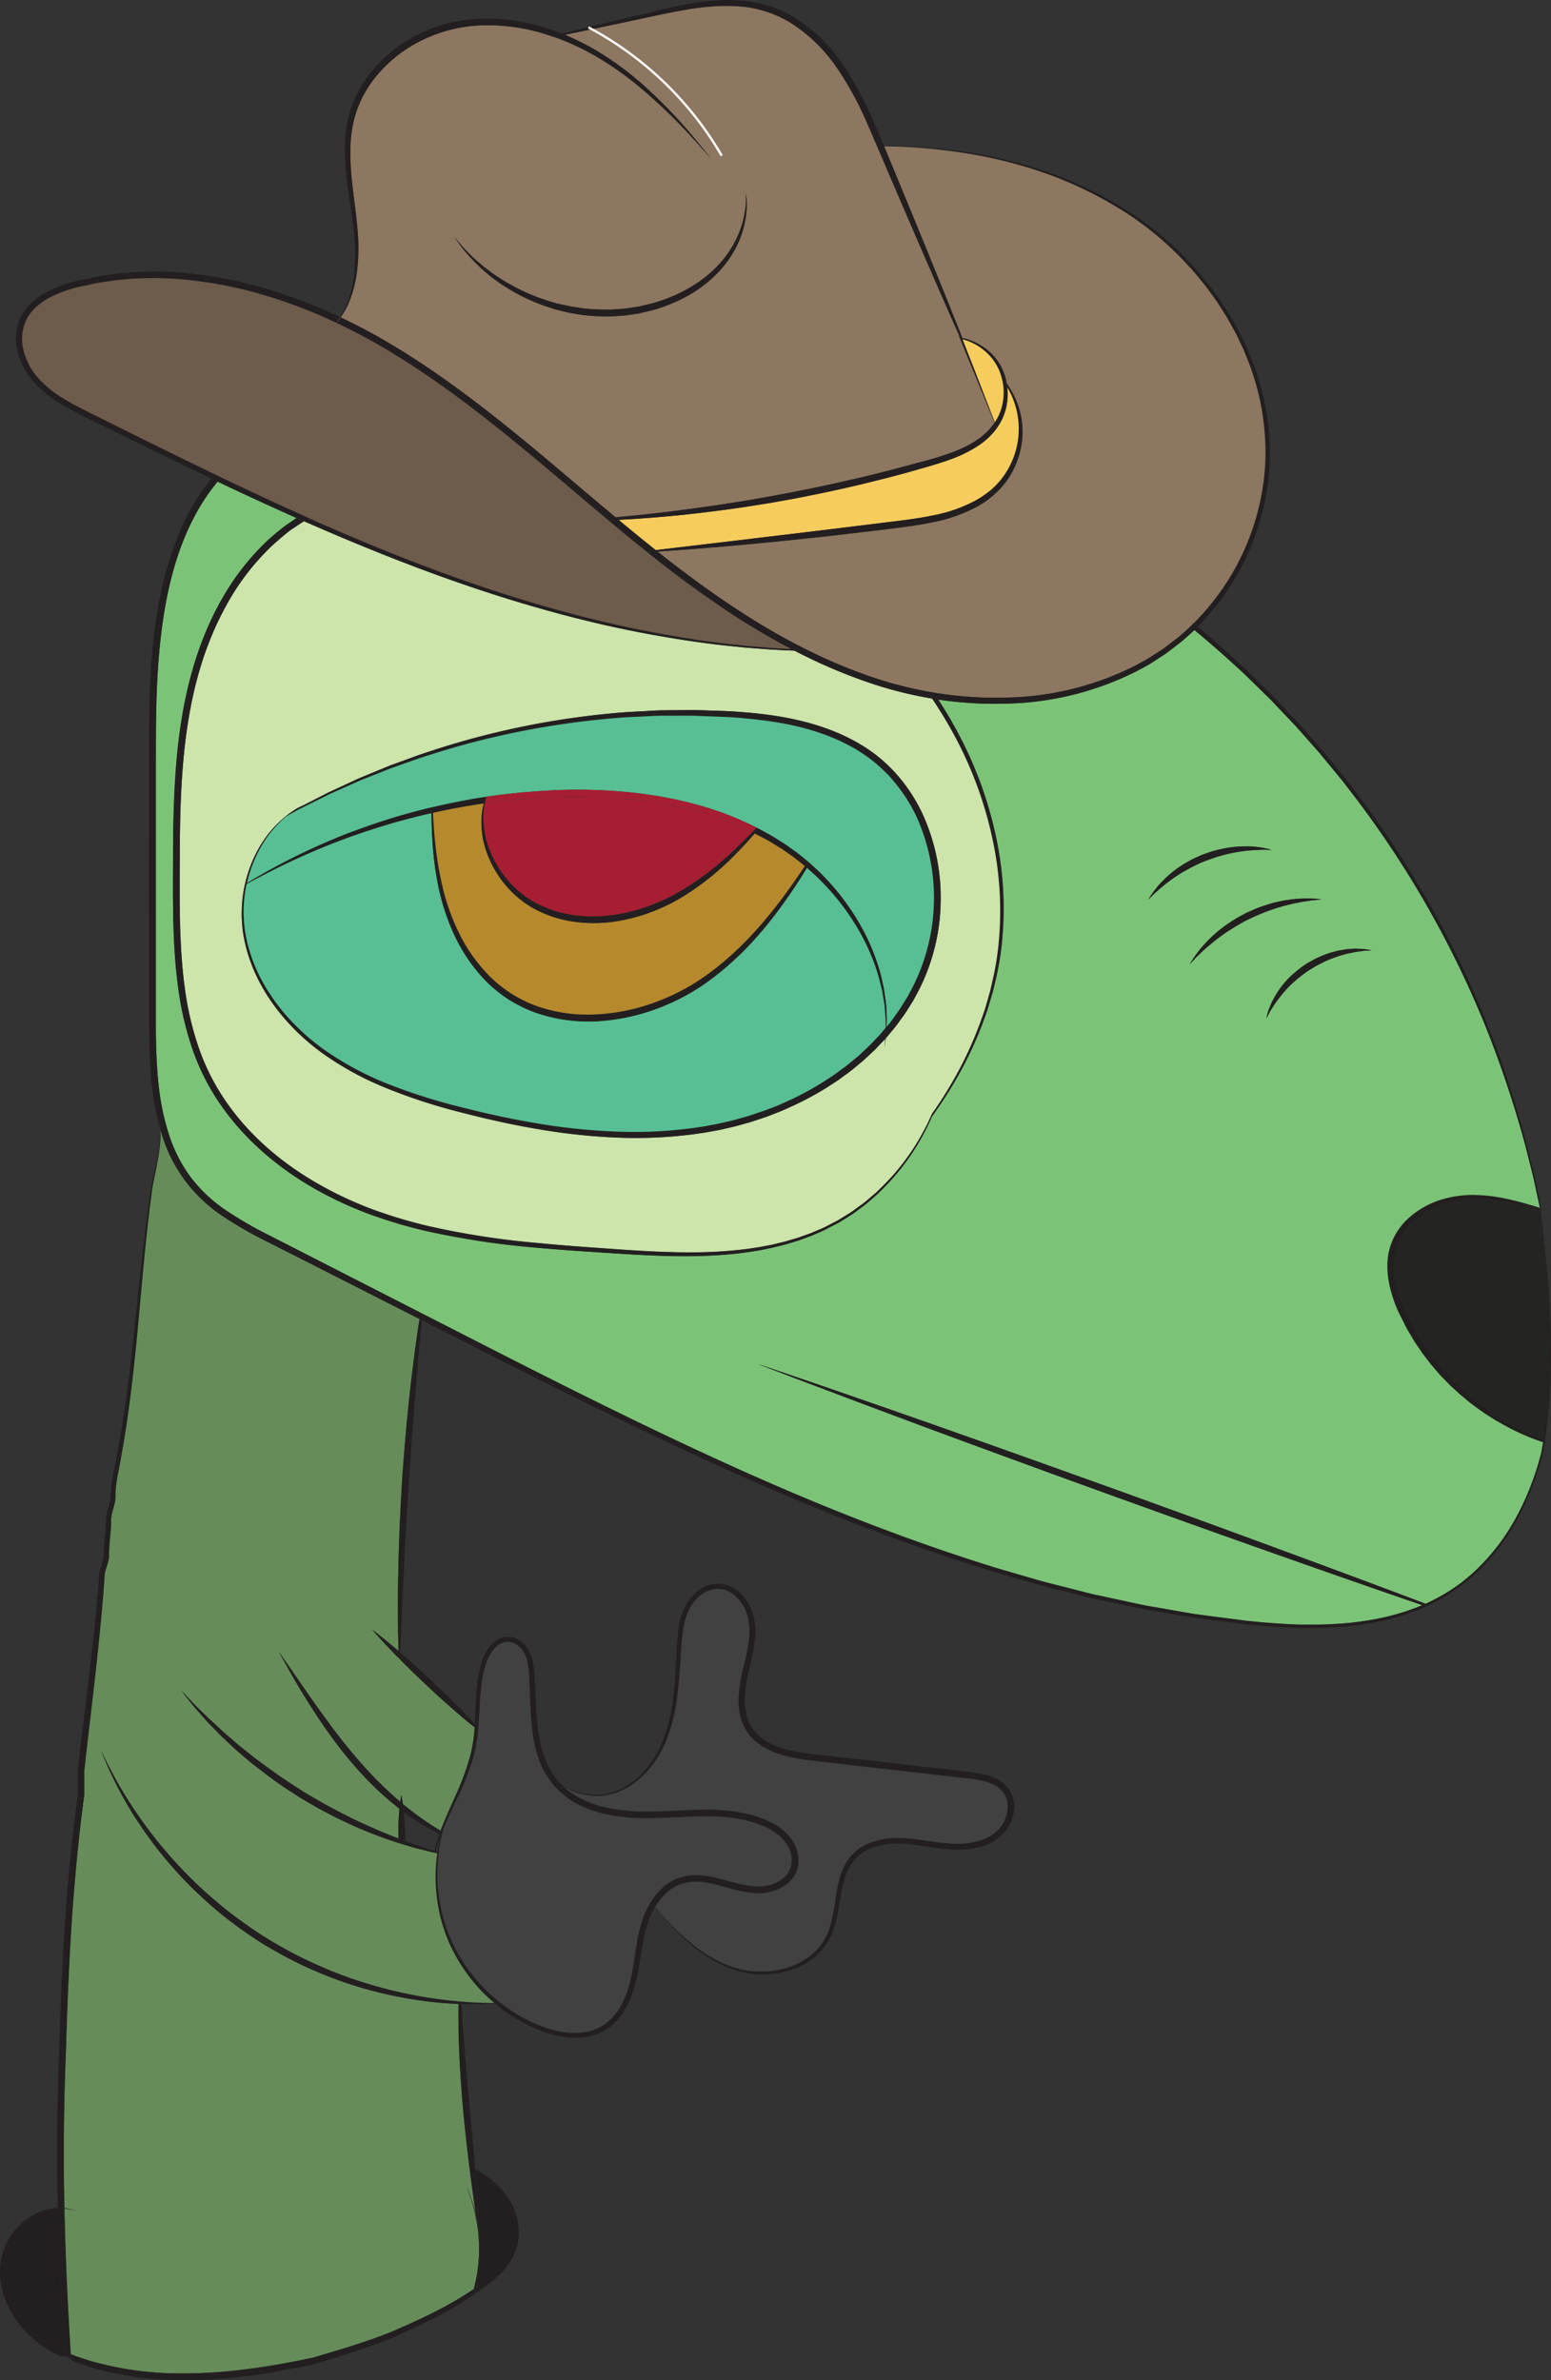 <svg xmlns="http://www.w3.org/2000/svg" viewBox="0 0 680.21 1043.55"><rect x="0" y="0" width="680.21" height="1043.55" fill="#333333" stroke="none"/><defs><style>.cls-1{fill:#231f20;}.cls-2{fill:#242423;}.cls-3{fill:#7bc477;}.cls-4{fill:#8d7760;}.cls-5{fill:#f6cc5d;}.cls-6{fill:#414141;}.cls-7{fill:#cde4aa;}.cls-8{fill:#57bf93;}.cls-9{fill:#b6892d;}.cls-10{fill:#6d5b4b;}.cls-11{fill:#a71e32;}.cls-12{fill:#668d59;}.cls-13{fill:none;stroke:#fff;stroke-miterlimit:10;}</style></defs><title>Asset 1</title><g id="Layer_2" data-name="Layer 2"><g id="Layer_8" data-name="Layer 8"><path class="cls-1" d="M680,582.18a277.9,277.9,0,0,1-2,46.09c-.16,1.16-.33,2.32-.51,3.5l-.39-.15-.32-.12c.18-1.12.35-2.23.51-3.34a275.68,275.68,0,0,0,2.26-46c-.4-13.42-1.33-24.8-2.18-34-.7-7.56-1.34-13.67-1.83-18.24l.07,0c.52,4.56,1.21,10.65,2,18.2C678.53,557.36,679.54,568.74,680,582.18Z"/><path class="cls-2" d="M679.61,582.19a275.68,275.68,0,0,1-2.26,46c-.16,1.11-.33,2.22-.51,3.34A109.82,109.82,0,0,1,660,623.1l-3.13-1.94c-1.07-.67-2.09-1.44-3.16-2.17-2.17-1.43-4.26-3.12-6.44-4.81-1.1-.83-2.11-1.8-3.19-2.71s-2.17-1.84-3.19-2.87l-3.15-3-3-3.26c-1.05-1.07-2-2.25-3-3.42s-2-2.32-2.88-3.59L626,591.56l-2.6-3.91c-.91-1.29-1.64-2.69-2.46-4.05l-1.2-2c-.39-.7-.73-1.42-1.09-2.12-.71-1.43-1.48-2.83-2.13-4.28s-1.28-2.91-1.85-4.38c-2.28-5.89-3.75-12.16-3.24-18.23a25.11,25.11,0,0,1,7.28-15.8A35.77,35.77,0,0,1,633,528a45.2,45.2,0,0,1,15.12-2.33,80.9,80.9,0,0,1,13.07,1.16c3.88.65,7.24,1.4,10,2.06,1.6.37,3,.72,4.18,1l.21,0c.49,4.57,1.13,10.68,1.83,18.24C678.28,557.39,679.21,568.77,679.61,582.19Z"/><path class="cls-1" d="M677.55,631.77l.2.08c0,.25-.1.5-.15.75l-.18-.06C677.47,632.28,677.51,632,677.55,631.77Z"/><path class="cls-1" d="M677.42,632.54l.18.06c-.22,1-.45,2.05-.7,3.08C677.09,634.63,677.26,633.58,677.42,632.54Z"/><path class="cls-1" d="M677.55,631.77c0,.25-.08.51-.13.77l-.43-.14c.06-.27.12-.53.17-.78Z"/><path class="cls-1" d="M677,632.4l.43.14c-.16,1-.33,2.09-.52,3.14-.29,1.24-.61,2.49-.94,3.74l-.5-.2c.14-.67.27-1.33.38-2C676.26,635.61,676.64,634,677,632.4Z"/><path class="cls-1" d="M677.16,631.62c-.05.25-.11.51-.17.78l-.28-.09c.05-.27.09-.54.13-.81Z"/><path class="cls-1" d="M677,632.4c-.35,1.6-.73,3.21-1.15,4.83.33-1.66.61-3.3.87-4.92Z"/><path class="cls-1" d="M676.84,631.5c0,.27-.08.54-.13.81a99.85,99.85,0,0,1-17.61-7.72l-3.26-1.85c-1.11-.64-2.17-1.38-3.29-2.09-2.26-1.39-4.43-3-6.71-4.7-1.14-.82-2.2-1.78-3.33-2.68s-2.26-1.83-3.32-2.85l-3.3-3-3.18-3.28c-1.09-1.08-2.09-2.27-3.11-3.45s-2.08-2.34-3-3.63l-2.91-3.79-2.69-4c-.94-1.32-1.7-2.76-2.55-4.15l-1.25-2.1c-.4-.71-.75-1.45-1.13-2.18-.74-1.46-1.53-2.89-2.22-4.39s-1.34-3-2-4.56c-2.34-6.16-3.92-12.85-3.32-19.55a27.24,27.24,0,0,1,2.65-9.57,28.73,28.73,0,0,1,5.64-7.84,38.22,38.22,0,0,1,15.5-9,47.12,47.12,0,0,1,15.83-1.93,73.88,73.88,0,0,1,13.25,1.79c3.88.86,7.2,1.8,9.93,2.59,1.51.45,2.83.87,4,1.23,0,.12,0,.23.07.34-1.18-.29-2.58-.64-4.18-1-2.75-.66-6.11-1.41-10-2.06a80.9,80.9,0,0,0-13.07-1.16A45.2,45.2,0,0,0,633,528a35.77,35.77,0,0,0-14.31,8.76,25.11,25.11,0,0,0-7.28,15.8c-.51,6.07,1,12.34,3.24,18.23.57,1.47,1.18,2.94,1.85,4.38s1.42,2.85,2.13,4.28c.36.7.7,1.42,1.09,2.12l1.2,2c.82,1.36,1.55,2.76,2.46,4.05l2.6,3.91,2.78,3.73c.88,1.27,1.92,2.41,2.88,3.59s1.93,2.35,3,3.42l3,3.26,3.15,3c1,1,2.12,1.94,3.19,2.87s2.09,1.88,3.19,2.71c2.18,1.69,4.27,3.38,6.44,4.81,1.07.73,2.09,1.5,3.16,2.17L660,623.1A109.82,109.82,0,0,0,676.84,631.5Z"/><path class="cls-1" d="M676.9,635.68c-.22,1.27-.46,2.55-.71,3.84l-.23-.1C676.29,638.17,676.61,636.92,676.9,635.68Z"/><path class="cls-3" d="M676.71,632.31c-.26,1.62-.54,3.26-.87,4.92a121.43,121.43,0,0,1-10.7,27.62,93.47,93.47,0,0,1-14.57,20.25,84.45,84.45,0,0,1-9.78,8.83,82.7,82.7,0,0,1-11.56,7.23c-1,.52-2,1.07-3.1,1.57l-.95.4c-6.76-2.57-14.63-5.55-23.37-8.81-14.9-5.58-32.3-12-51-18.88-9.34-3.41-19-7-28.79-10.53L492.3,654.12l-29.79-10.69-28.88-10.29-27-9.54-24.25-8.47c-15-5.24-27.58-9.49-36.35-12.52l-10.2-3.46L332.31,598l3.43,1.32,10.06,3.86c8.69,3.27,21.06,8,36,13.58l24.07,9,26.9,9.92,28.79,10.53,29.75,10.79,29.79,10.7c9.82,3.54,19.51,6.94,28.88,10.28,18.73,6.65,36.25,12.8,51.27,18,8.36,2.92,16,5.53,22.58,7.78l-.9.39-1.62.69-1.67.6-3.36,1.2a107.44,107.44,0,0,1-14.09,3.5,135.54,135.54,0,0,1-14.86,1.83c-2.53.12-5.07.32-7.64.33-1.28,0-2.57.06-3.86.06l-3.89,0c-2.6,0-5.22-.16-7.85-.26s-5.28-.3-8-.55-5.33-.47-8-.74-5.39-.69-8.1-1c-5.43-.72-10.92-1.39-16.47-2.17l-16.73-2.91c-5.65-.88-11.27-2.25-17-3.45l-8.6-1.85-2.16-.47-2.15-.54-4.32-1.11c-5.76-1.49-11.6-2.89-17.44-4.5l-17.62-5.14c-23.58-7.26-47.61-15.88-71.93-25.69-48.67-19.63-98.33-44.2-149.37-70.17l-31-15.84-.75-.38-45.92-23.43L118.74,542a175.12,175.12,0,0,1-19.17-11,64.87,64.87,0,0,1-16-14.9,64.16,64.16,0,0,1-9.8-19.6c-.79-2.5-1.47-5.05-2.05-7.62a122.42,122.42,0,0,1-2.28-14.22c-.76-7.44-1-15-1.1-22.51q0-22.71,0-45.53V338c0-7.64,0-15.27.1-22.89.24-15.23,1-30.46,3.38-45.44s6.37-29.71,13.34-43a89,89,0,0,1,10.27-15.47q4.45,2.12,8.88,4.19,13,6.07,25.71,11.74l-3,2.1-1.53,1L124,231.37l-2.91,2.31c-1.85,1.65-3.77,3.23-5.49,5a108.85,108.85,0,0,0-18,23.5c-9.9,17.18-15.5,36.48-18.34,55.82S76,356.93,75.91,376.17s-.32,38.42,2.3,57.28A137.49,137.49,0,0,0,84.79,461a100.18,100.18,0,0,0,13,24.77c10.83,15.12,25.27,26.9,40.74,35.59a164.82,164.82,0,0,0,23.9,11,207.49,207.49,0,0,0,24.6,7.28A356.45,356.45,0,0,0,235.5,547c7.88.71,15.64,1.27,23.25,1.78s15.07,1,22.4,1.38,14.52.59,21.56.55,13.91-.43,20.57-1.16c3.34-.34,6.61-.87,9.84-1.39l4.78-1c1.58-.31,3.12-.75,4.67-1.12.77-.2,1.54-.37,2.3-.59l2.26-.68c1.49-.48,3-.86,4.44-1.43l4.32-1.59L360,540c1.39-.56,2.7-1.28,4-2l3.89-2,3.65-2.29c1.19-.77,2.42-1.47,3.52-2.34,2.22-1.7,4.52-3.22,6.49-5.06l3-2.62c1-.86,1.87-1.84,2.79-2.74a100.84,100.84,0,0,0,17-22.63c1.63-3,3.06-5.89,4.31-8.73q3.68-5.11,7.3-10.89a168.37,168.37,0,0,0,14.87-29.9c1-2.82,2.14-5.64,2.94-8.62.44-1.48.88-3,1.33-4.47l.33-1.12.27-1.15.54-2.32a125.09,125.09,0,0,0,3.24-19.31,149.49,149.49,0,0,0-2.16-42.09,171.81,171.81,0,0,0-14.71-43.41,186.42,186.42,0,0,0-11.23-19.61,168.54,168.54,0,0,0,29.95,1.78A133,133,0,0,0,499,294l3.22-1.76a32.11,32.11,0,0,0,3.16-1.84l6.11-4,5.75-4.41c1-.71,1.85-1.54,2.76-2.33s1.81-1.58,2.69-2.39l1.12-1.09q9.81,8.13,19,16.6c1.13,1,2.28,2.06,3.39,3.12l3.28,3.21L556,305.5c1.09,1,2.13,2.15,3.16,3.24l3.11,3.27q3.11,3.27,6.17,6.5l5.89,6.65,2.92,3.3,1.46,1.64,1.39,1.69,5.54,6.73,2.75,3.33c.92,1.11,1.75,2.27,2.63,3.4a438.12,438.12,0,0,1,61.81,108,474.51,474.51,0,0,1,16.28,49.46L672,514.19c.5,1.87.88,3.74,1.27,5.58s.78,3.68,1.17,5.48c.33,1.44.64,2.87.92,4.29-1.13-.36-2.45-.78-4-1.23-2.73-.79-6-1.73-9.93-2.59a73.88,73.88,0,0,0-13.25-1.79,47.12,47.12,0,0,0-15.83,1.93,38.22,38.22,0,0,0-15.5,9,28.73,28.73,0,0,0-5.64,7.84,27.24,27.24,0,0,0-2.65,9.57c-.6,6.7,1,13.39,3.32,19.55.61,1.54,1.25,3.07,2,4.56s1.48,2.93,2.22,4.39c.38.73.73,1.47,1.13,2.18l1.25,2.1c.85,1.39,1.61,2.83,2.55,4.15l2.69,4,2.91,3.79c.94,1.29,2,2.43,3,3.63s2,2.37,3.11,3.45l3.18,3.28,3.3,3c1.06,1,2.21,1.93,3.32,2.85s2.19,1.86,3.33,2.68c2.28,1.66,4.45,3.31,6.71,4.7,1.12.71,2.18,1.45,3.29,2.09l3.26,1.85A99.85,99.85,0,0,0,676.71,632.31ZM601.58,416.62l-.65-.1-1.87-.29c-.41,0-.86-.12-1.35-.15l-1.59-.07-1.83-.06c-.64,0-1.31.07-2,.12s-1.44.09-2.19.2l-2.34.39c-.39.08-.8.13-1.21.23l-1.22.33c-.82.23-1.68.43-2.52.7A53.61,53.61,0,0,0,577.7,420a56.27,56.27,0,0,0-5,2.73,54.54,54.54,0,0,0-4.52,3.41,42.08,42.08,0,0,0-4,3.78,39.57,39.57,0,0,0-5.58,7.89c-.34.63-.67,1.21-.94,1.8s-.48,1.15-.69,1.69-.41,1-.6,1.48-.28.9-.41,1.29l-.51,1.82-.17.64.33-.58.89-1.65c.19-.36.37-.76.62-1.18l.85-1.31.94-1.5,1.15-1.58a54.85,54.85,0,0,1,6-7c1.25-1.13,2.51-2.31,3.91-3.38a52.22,52.22,0,0,1,4.31-3.14c1.54-.9,3-1.9,4.63-2.64a45.73,45.73,0,0,1,4.69-2.17c.78-.32,1.57-.57,2.33-.85l1.13-.41c.38-.13.76-.21,1.13-.31l2.17-.63c.71-.19,1.4-.29,2.07-.43l1.91-.4,1.75-.24,1.55-.23c.48-.06.92-.06,1.33-.09l1.87-.13Zm-22-22.31-.75-.08-2.13-.19c-.46,0-1-.08-1.52-.1l-1.8,0-2.06,0c-.72,0-1.48.09-2.28.15s-1.62.11-2.47.23l-2.63.37c-.91.13-1.83.32-2.76.54s-1.9.4-2.87.64c-1.91.58-3.91,1.12-5.87,1.89s-3.9,1.62-5.86,2.48c-1.87,1-3.79,2-5.55,3.12a61.35,61.35,0,0,0-5.08,3.49,58.16,58.16,0,0,0-8,7.4c-.53.59-1,1.15-1.51,1.71l-1.25,1.63L524.15,419c-.33.45-.6.89-.86,1.27-.49.78-.88,1.39-1.15,1.8s-.34.54-.37.61l.5-.51,1.48-1.54c.31-.33.63-.71,1-1.1l1.29-1.22,1.45-1.4c.54-.46,1.1-1,1.68-1.47a90.94,90.94,0,0,1,8.31-6.49c1.62-1,3.27-2.14,5-3.14s3.56-2,5.37-2.91,3.69-1.78,5.59-2.48,3.74-1.41,5.56-2.05c.91-.3,1.83-.55,2.72-.82s1.76-.52,2.62-.7l2.51-.63c.81-.19,1.61-.31,2.37-.46l2.19-.42,2-.3,1.76-.27c.55-.08,1.05-.1,1.5-.14l2.12-.23ZM556.9,372.58h.69l-.67-.16L555,372c-.42-.08-.87-.19-1.38-.27l-1.63-.23-1.87-.25c-.66-.05-1.36-.07-2.09-.1s-1.49-.07-2.28,0l-2.44.08a25.59,25.59,0,0,0-2.57.24c-.87.11-1.77.19-2.68.34-1.79.37-3.67.69-5.52,1.25s-3.69,1.2-5.54,1.85c-1.78.83-3.6,1.57-5.27,2.53a51,51,0,0,0-4.84,2.94,48.28,48.28,0,0,0-7.57,6.51c-.51.53-1,1-1.43,1.53l-1.17,1.48-1,1.3c-.31.41-.56.81-.8,1.15l-1.07,1.65-.36.58L504,394l1.39-1.37c.29-.3.59-.64,1-1l1.22-1.07,1.37-1.23,1.58-1.29a72.45,72.45,0,0,1,7.84-5.55c1.53-.87,3.09-1.79,4.74-2.59s3.35-1.56,5.06-2.32,3.47-1.37,5.24-1.86,3.5-1,5.2-1.44c.85-.2,1.7-.35,2.53-.52a24.45,24.45,0,0,1,2.44-.42l2.33-.34c.76-.11,1.49-.13,2.2-.2l2-.18,1.83-.07,1.63-.07c.5,0,1,0,1.38,0Z"/><path class="cls-1" d="M676,529.76l.06.29-.43-.1,0-.31Z"/><path class="cls-1" d="M676,529.76l-.4-.12c-.11-.89-.2-1.73-.29-2.5q-.09-.83-.18-1.56C675.48,527,675.77,528.38,676,529.76Z"/><path class="cls-1" d="M675.46,639.22l.5.2a122.55,122.55,0,0,1-10.09,25.82,94.71,94.71,0,0,1-14.6,20.52,84,84,0,0,1-9.85,9,82.74,82.74,0,0,1-11.67,7.4c-1,.51-2,1-3,1.55l-1.53-.58.95-.4c1.05-.5,2.07-1.05,3.1-1.57a82.7,82.7,0,0,0,11.56-7.23,84.45,84.45,0,0,0,9.78-8.83,93.47,93.47,0,0,0,14.57-20.25,121.43,121.43,0,0,0,10.7-27.62C675.73,637.89,675.6,638.55,675.46,639.22Z"/><path class="cls-1" d="M675.64,529.64l0,.31-.07,0c0-.11,0-.21,0-.32Z"/><path class="cls-1" d="M675.64,529.64l-.08,0q-.15-1.32-.27-2.46c-.08-.71-.15-1.37-.21-2a2.88,2.88,0,0,1,.09.4q.09.74.18,1.56C675.44,527.91,675.53,528.75,675.64,529.64Z"/><path class="cls-1" d="M675.56,529.61c0,.11,0,.21,0,.32l-.21,0c0-.11,0-.22-.07-.34Z"/><path class="cls-1" d="M675.56,529.61l-.24-.07c-.28-1.42-.59-2.85-.92-4.29-.39-1.8-.77-3.63-1.17-5.48s-.77-3.71-1.27-5.58l-2.88-11.47a474.51,474.51,0,0,0-16.28-49.46,438.12,438.12,0,0,0-61.81-108c-.88-1.13-1.71-2.29-2.63-3.4l-2.75-3.33-5.54-6.73-1.39-1.69-1.46-1.64-2.92-3.3-5.89-6.65q-3.06-3.24-6.17-6.5l-3.11-3.27c-1-1.09-2.07-2.2-3.16-3.24l-6.53-6.39-3.28-3.21c-1.11-1.06-2.26-2.08-3.39-3.12q-9.15-8.46-19-16.6c.5-.47,1-.95,1.46-1.44q9.74,8.12,18.83,16.6c1.13,1.05,2.28,2.08,3.4,3.15l3.28,3.24,6.53,6.43c1.09,1.05,2.13,2.17,3.17,3.27s2.07,2.2,3.11,3.29l6.17,6.55,5.89,6.7,2.92,3.32L580,329l1.39,1.7,5.54,6.77,2.74,3.36c.92,1.11,1.76,2.28,2.63,3.42a436.46,436.46,0,0,1,61.5,108.65,473.06,473.06,0,0,1,16,49.67l2.82,11.5c.49,1.87.86,3.75,1.25,5.6s.76,3.68,1.13,5.49a.17.17,0,0,1,0,.07c.06.6.13,1.26.21,2S675.46,528.73,675.56,529.61Z"/><path class="cls-1" d="M675.17,525.58a2.88,2.88,0,0,0-.09-.4.17.17,0,0,0,0-.07c-.18-1.63-.31-2.88-.4-3.74C674.79,522.32,674.95,523.73,675.17,525.58Z"/><path class="cls-1" d="M626.71,703.71l-.1.05-1.19.52-1.62-.56,1.38-.59Z"/><path class="cls-1" d="M625.42,704.28l-2.07.9-1.64.72-1.69.61-3.39,1.23a108.31,108.31,0,0,1-14.24,3.62,135.49,135.49,0,0,1-15,1.93c-2.55.13-5.12.35-7.7.37-1.3,0-2.59.08-3.89.08l-3.92,0c-2.62,0-5.26-.14-7.91-.23s-5.31-.27-8-.51-5.37-.44-8.07-.71-5.4-.66-8.13-1c-5.44-.7-11-1.35-16.53-2.11l-16.79-2.86c-5.68-.85-11.32-2.21-17.05-3.38l-8.64-1.83-2.17-.46-2.16-.54L472.13,699c-5.78-1.48-11.65-2.86-17.52-4.46l-17.67-5.09q-35.52-10.78-72.2-25.52c-48.83-19.53-98.62-44-149.73-69.89L184.9,578.77c.09-1,.18-2,.26-2.91l31,15.84c51,26,100.7,50.54,149.37,70.17,24.32,9.81,48.35,18.43,71.93,25.69l17.62,5.14c5.84,1.61,11.68,3,17.44,4.5l4.32,1.11,2.15.54,2.16.47,8.6,1.85c5.72,1.2,11.34,2.57,17,3.45l16.73,2.91c5.55.78,11,1.45,16.47,2.17,2.71.34,5.41.74,8.1,1s5.36.54,8,.74,5.32.37,8,.55,5.25.24,7.85.26l3.89,0c1.29,0,2.58,0,3.86-.06,2.57,0,5.11-.21,7.64-.33a135.54,135.54,0,0,0,14.86-1.83,107.44,107.44,0,0,0,14.09-3.5l3.36-1.2,1.67-.6,1.62-.69.9-.39Z"/><path class="cls-1" d="M625.18,703.13l-1.38.59c-6.61-2.25-14.22-4.86-22.58-7.78-15-5.22-32.54-11.37-51.27-18-9.37-3.34-19.06-6.74-28.88-10.28l-29.79-10.7-29.75-10.79-28.79-10.53-26.9-9.92-24.07-9c-14.91-5.56-27.28-10.31-36-13.58l-10.06-3.86L332.31,598l3.49,1.17,10.2,3.46c8.77,3,21.33,7.28,36.35,12.52l24.25,8.47,27,9.54,28.88,10.29,29.79,10.69L522,664.91c9.82,3.55,19.45,7.12,28.79,10.53,18.67,6.85,36.07,13.3,51,18.88C610.55,697.58,618.42,700.56,625.18,703.13Z"/><path class="cls-1" d="M600.93,416.52l.65.1-.66.06-1.87.13c-.41,0-.85,0-1.33.09l-1.55.23-1.75.24-1.91.4c-.67.14-1.36.24-2.07.43l-2.17.63c-.37.1-.75.18-1.13.31l-1.13.41c-.76.28-1.55.53-2.33.85a45.73,45.73,0,0,0-4.69,2.17c-1.6.74-3.09,1.74-4.63,2.64a52.22,52.22,0,0,0-4.31,3.14c-1.4,1.07-2.66,2.25-3.91,3.38a54.85,54.85,0,0,0-6,7L559,440.28l-.94,1.5-.85,1.31c-.25.42-.43.82-.62,1.18l-.89,1.65-.33.58.17-.64L556,444c.13-.39.24-.83.41-1.29s.38-.95.6-1.48.44-1.1.69-1.69.6-1.17.94-1.8a39.57,39.57,0,0,1,5.58-7.89,42.08,42.08,0,0,1,4-3.78,54.54,54.54,0,0,1,4.52-3.41,56.27,56.27,0,0,1,5-2.73,53.61,53.61,0,0,1,5.09-2.05c.84-.27,1.7-.47,2.52-.7l1.22-.33c.41-.1.82-.15,1.21-.23l2.34-.39c.75-.11,1.49-.13,2.19-.2s1.38-.11,2-.12l1.83.06,1.59.07c.49,0,.94.11,1.35.15Z"/><path class="cls-1" d="M578.84,394.23l.75.08-.75.08-2.12.23c-.45,0-.95.06-1.5.14l-1.76.27-2,.3-2.19.42c-.76.15-1.56.27-2.37.46l-2.51.63c-.86.18-1.74.43-2.62.7s-1.81.52-2.72.82c-1.82.64-3.71,1.24-5.56,2.05s-3.73,1.63-5.59,2.48-3.66,1.83-5.37,2.91-3.41,2.09-5,3.14a90.94,90.94,0,0,0-8.31,6.49c-.58.51-1.14,1-1.68,1.47l-1.45,1.4-1.29,1.22c-.4.39-.72.77-1,1.1l-1.48,1.54-.5.51c0-.07.16-.28.37-.61s.66-1,1.15-1.8c.26-.38.53-.82.86-1.27l1.08-1.44,1.25-1.63c.46-.56,1-1.12,1.51-1.71a58.16,58.16,0,0,1,8-7.4,61.35,61.35,0,0,1,5.08-3.49c1.76-1.15,3.68-2.1,5.55-3.12,2-.86,3.88-1.79,5.86-2.48s4-1.31,5.87-1.89c1-.24,1.93-.43,2.87-.64s1.85-.41,2.76-.54l2.63-.37c.85-.12,1.68-.15,2.47-.23s1.56-.12,2.28-.15l2.06,0,1.8,0c.55,0,1.06.07,1.52.1Z"/><path class="cls-1" d="M557.59,372.58h-.69l-2,0c-.42,0-.88,0-1.38,0l-1.63.07-1.83.07-2,.18c-.71.07-1.44.09-2.2.2l-2.33.34a24.45,24.45,0,0,0-2.44.42c-.83.17-1.68.32-2.53.52-1.7.44-3.47.83-5.2,1.44s-3.5,1.22-5.24,1.86-3.45,1.43-5.06,2.32-3.21,1.72-4.74,2.59a72.45,72.45,0,0,0-7.84,5.55l-1.58,1.29-1.37,1.23-1.22,1.07c-.37.35-.67.69-1,1L504,394l-.49.48.36-.58,1.07-1.65c.24-.34.49-.74.8-1.15l1-1.3,1.17-1.48c.44-.5.92-1,1.43-1.53a48.28,48.28,0,0,1,7.57-6.51,51,51,0,0,1,4.84-2.94c1.67-1,3.49-1.7,5.27-2.53,1.85-.65,3.67-1.37,5.54-1.85s3.73-.88,5.52-1.25c.91-.15,1.81-.23,2.68-.34a25.59,25.59,0,0,1,2.57-.24l2.44-.08c.79,0,1.55,0,2.28,0s1.43.05,2.09.1l1.87.25,1.63.23c.51.08,1,.19,1.38.27l1.91.44Z"/><path class="cls-1" d="M555,178.39a105.47,105.47,0,0,1,1.8,25.71,109.46,109.46,0,0,1-16.21,51.26,111.83,111.83,0,0,1-15.31,19.38c-.59-.51-1.18-1-1.78-1.49a110,110,0,0,0,15.19-19.07A107.26,107.26,0,0,0,554.84,204a110,110,0,0,0-8.65-48.65c-.68-1.89-1.63-3.64-2.45-5.44s-1.64-3.6-2.64-5.29l-2.83-5.11c-1-1.66-2.07-3.27-3.09-4.89-.52-.81-1-1.62-1.55-2.41L532,129.89c-1.12-1.53-2.19-3.08-3.34-4.56-2.4-2.88-4.63-5.84-7.17-8.46a138.1,138.1,0,0,0-32-26.26,170.13,170.13,0,0,0-33.11-15.36,195.89,195.89,0,0,0-30.11-7.6,241.42,241.42,0,0,0-38.51-3.5l-.09-.21a243,243,0,0,1,38.7,3.14,198.62,198.62,0,0,1,30.27,7.39A171.07,171.07,0,0,1,490,89.65a148.81,148.81,0,0,1,16.74,11.52A147.08,147.08,0,0,1,522.5,115.9c2.59,2.64,4.87,5.61,7.31,8.5,1.17,1.49,2.26,3,3.4,4.59l1.71,2.32c.54.8,1,1.62,1.58,2.43,1,1.64,2.12,3.26,3.16,4.93l2.89,5.16c1,1.71,1.83,3.54,2.71,5.34s1.81,3.6,2.51,5.5,1.51,3.78,2.28,5.68,1.28,3.91,1.92,5.87a61.52,61.52,0,0,1,1.66,6A60.74,60.74,0,0,1,555,178.39Z"/><path class="cls-4" d="M546.19,155.34A110,110,0,0,1,554.84,204a107.26,107.26,0,0,1-16.15,50.19,110,110,0,0,1-15.19,19.07L522,274.7l-.92.87c-.86.79-1.76,1.55-2.64,2.33s-1.74,1.57-2.7,2.26l-5.64,4.29-6,3.87a32.81,32.81,0,0,1-3.1,1.79l-3.16,1.71a130.41,130.41,0,0,1-56.55,14,165.74,165.74,0,0,1-31.91-2.2c-1-.15-2-.32-2.92-.51a169.43,169.43,0,0,1-25-6.58A226.45,226.45,0,0,1,355,285.46c-.41-.2-.81-.39-1.21-.6a293,293,0,0,1-28.16-16.11c-12.84-8.24-25.2-17.36-37.3-26.94,5.94-.4,13.75-.93,22.85-1.7,5.22-.42,10.87-.91,16.85-1.47l4.85-.45c4.65-.44,9.48-.92,14.42-1.43,6.59-.7,13.41-1.38,20.33-2.2l21-2.48c7-.89,14.08-1.73,21-3.22a67.64,67.64,0,0,0,19.54-7.09,39.74,39.74,0,0,0,5.14-3.5c.67-.54,1.33-1.1,2-1.68l.92-.87a34.74,34.74,0,0,0,6-7.54,37.87,37.87,0,0,0,5.17-16.65A35.38,35.38,0,0,0,446.23,177a37.73,37.73,0,0,0-4.7-8.85,24.78,24.78,0,0,0-2.67-7.71,23.49,23.49,0,0,0-5-6.27,26.19,26.19,0,0,0-11.38-5.88l-.42-.09c-2.75-6.88-6.13-15.38-10.07-25.05C406.68,110,400.4,94.71,393.62,78.33c-1.95-4.64-3.88-9.38-5.88-14.18a241.42,241.42,0,0,1,38.51,3.5,195.89,195.89,0,0,1,30.11,7.6,170.13,170.13,0,0,1,33.11,15.36,138.1,138.1,0,0,1,32,26.26c2.54,2.62,4.77,5.58,7.17,8.46,1.15,1.48,2.22,3,3.34,4.56l1.67,2.31c.53.79,1,1.6,1.55,2.41,1,1.62,2.08,3.23,3.09,4.89l2.83,5.11c1,1.69,1.78,3.5,2.64,5.29S545.51,153.45,546.19,155.34Z"/><path class="cls-1" d="M525.28,274.74c-.48.49-1,1-1.46,1.44L522,274.7l1.47-1.45C524.1,273.74,524.69,274.23,525.28,274.74Z"/><path class="cls-1" d="M523.82,276.18l-1.12,1.09c-.88.81-1.79,1.59-2.69,2.39s-1.78,1.62-2.76,2.33l-5.75,4.41-6.11,4a32.11,32.11,0,0,1-3.16,1.84L499,294a133,133,0,0,1-57.6,14.49,168.54,168.54,0,0,1-29.95-1.78q-1-1.54-2-3.06a165.74,165.74,0,0,0,31.91,2.2,130.41,130.41,0,0,0,56.55-14l3.16-1.71a32.81,32.81,0,0,0,3.1-1.79l6-3.87,5.64-4.29c1-.69,1.81-1.5,2.7-2.26s1.78-1.54,2.64-2.33l.92-.87Z"/><path class="cls-1" d="M446.23,177a35.38,35.38,0,0,1,2.12,14.51,37.87,37.87,0,0,1-5.17,16.65,34.74,34.74,0,0,1-6,7.54l-.92.87c-.79-.4-1.6-.79-2.4-1.18.57-.47,1.12-1,1.65-1.45a32.77,32.77,0,0,0,5.75-6.94,35.49,35.49,0,0,0,3.91-29.64,37.5,37.5,0,0,0-3.41-7.64c0-.28-.07-.55-.11-.82s-.08-.5-.13-.75A37.73,37.73,0,0,1,446.23,177Z"/><path class="cls-5" d="M437.26,187.91a.13.13,0,0,1,0-.05l-.09-.22h0a25.84,25.84,0,0,0,2.42-4.09,27.62,27.62,0,0,0,1.67-4.91,27.15,27.15,0,0,0,.48-8.89,37.5,37.5,0,0,1,3.41,7.64A35.49,35.49,0,0,1,441.27,207a32.77,32.77,0,0,1-5.75,6.94c-.53.5-1.08,1-1.65,1.45s-1.38,1.11-2.11,1.62a37.08,37.08,0,0,1-3.9,2.45A64.64,64.64,0,0,1,409,226c-6.73,1.42-13.73,2.22-20.75,3.07l-20.94,2.58L347,234.13l-18,2.14-4.8.57L311,238.4l-23.47,2.78c-4.34-3.44-8.65-7-12.93-10.49l-3.33-2.77c4.18-.21,8.76-.49,13.66-.89,3.67-.29,7.52-.62,11.52-1,2.06-.2,4.17-.41,6.31-.65,7.39-.81,15.22-1.8,23.32-3l11.4-1.8c3.84-.69,7.74-1.34,11.64-2.1,7.82-1.51,15.74-3.13,23.62-4.95l5.9-1.39,5.87-1.47c3.92-.94,7.78-2,11.63-3,2.91-.79,5.79-1.63,8.65-2.45l2.73-.78,1.05-.31c3.39-1,6.75-2.09,10-3.36a56.57,56.57,0,0,0,10.15-5.15,32.07,32.07,0,0,0,8.1-7.45c.1-.14.21-.27.3-.41A2,2,0,0,1,437.26,187.91Z"/><path class="cls-1" d="M444.73,790.63a17.39,17.39,0,0,1-4.15,12.59,21.62,21.62,0,0,1-11.15,6.64,39.32,39.32,0,0,1-12.5,1c-8.21-.54-15.9-2.59-23.46-2.59a31.4,31.4,0,0,0-10.85,1.79,18.69,18.69,0,0,0-8.49,6.05,25.7,25.7,0,0,0-4.27,9.46c-.87,3.39-1.36,6.87-1.94,10.3a61.32,61.32,0,0,1-2.38,10.1,26.81,26.81,0,0,1-12.46,14.94,33.19,33.19,0,0,1-8.51,3.46,38.1,38.1,0,0,1-8.61,1.25l-1.05,0-1,0c-.69,0-1.38,0-2.06-.07a39.92,39.92,0,0,1-4-.5,45.36,45.36,0,0,1-13.87-5,64.87,64.87,0,0,1-10.32-7,106.08,106.08,0,0,1-12.35-12.32c-1.3-1.53-2.29-2.71-2.94-3.53-.36-.44-.62-.76-.78-1l.81.95c.67.79,1.69,2,3,3.44a106.77,106.77,0,0,0,12.6,12,62.9,62.9,0,0,0,10.34,6.74A44.36,44.36,0,0,0,328,864c1.26.24,2.58.29,3.9.41.66,0,1.33,0,2,0h1l1-.06a37.08,37.08,0,0,0,8.28-1.36,32,32,0,0,0,8.09-3.44,26,26,0,0,0,7-5.87,25.54,25.54,0,0,0,4.53-8.3,60.82,60.82,0,0,0,2.16-9.82c.54-3.41,1-6.94,1.86-10.5a27.58,27.58,0,0,1,4.55-10.31,20.89,20.89,0,0,1,9.44-6.89,33.77,33.77,0,0,1,11.67-2c8-.06,15.78,2,23.63,2.41a36.31,36.31,0,0,0,11.63-1,22.38,22.38,0,0,0,5.35-2.19,15.47,15.47,0,0,0,4.36-3.62,14.67,14.67,0,0,0,3.45-10.52,10.49,10.49,0,0,0-6.34-8.54c-3.51-1.7-7.66-2.27-11.84-2.74L411,778.2l-25.54-2.87-25.54-2.93a128,128,0,0,1-12.79-1.88A41.27,41.27,0,0,1,334.79,766a25.23,25.23,0,0,1-5.23-4.21l-1.09-1.3c-.36-.43-.65-.92-1-1.38a13.32,13.32,0,0,1-.88-1.45,16.23,16.23,0,0,1-.74-1.51,27.77,27.77,0,0,1-1.93-12.88,71.13,71.13,0,0,1,2.11-12.38,99.71,99.71,0,0,0,2.33-11.76,26.46,26.46,0,0,0-.77-11.29,18.17,18.17,0,0,0-6.15-8.87,10.94,10.94,0,0,0-9.82-1.86,15.5,15.5,0,0,0-8.06,6.28,25.91,25.91,0,0,0-3.7,9.71,91.41,91.41,0,0,0-1.14,10.39c-.48,6.91-.83,13.63-1.67,20.06a77.91,77.91,0,0,1-4.3,18.1,48.45,48.45,0,0,1-8.47,14.49,34.54,34.54,0,0,1-11.75,8.91,27.38,27.38,0,0,1-6.28,2,26.65,26.65,0,0,1-15.74-2.08,28,28,0,0,1-4.16-2.34l-.73-.75a27.57,27.57,0,0,0,14.68,4.94,27.34,27.34,0,0,0,5.82-.45,26.11,26.11,0,0,0,6.07-2,33.53,33.53,0,0,0,11.24-8.88,47.51,47.51,0,0,0,8-14.27,78.19,78.19,0,0,0,3.94-17.81c.75-6.35,1-13,1.41-20a94.67,94.67,0,0,1,1-10.65,28,28,0,0,1,3.9-10.57,19.91,19.91,0,0,1,3.94-4.37,15.81,15.81,0,0,1,5.3-2.9,13,13,0,0,1,6.2-.38A14.13,14.13,0,0,1,322.9,697,20.61,20.61,0,0,1,330,707a29,29,0,0,1,1,12.37c-.88,8.25-3.89,16-4.3,24A24.9,24.9,0,0,0,328.47,755a13.13,13.13,0,0,0,.65,1.3,8.7,8.7,0,0,0,.75,1.24c.29.39.53.81.85,1.19l.94,1.11a22.51,22.51,0,0,0,4.61,3.66,38.1,38.1,0,0,0,11.46,4.15,126,126,0,0,0,12.51,1.82l25.54,2.87,25.54,2.92L424,776.73c4.23.49,8.65,1,12.79,3a17.28,17.28,0,0,1,2.94,1.82,14,14,0,0,1,2.47,2.51A12.67,12.67,0,0,1,444.73,790.63Z"/><path class="cls-6" d="M441.88,790.91a14.67,14.67,0,0,1-3.45,10.52,15.47,15.47,0,0,1-4.36,3.62,22.38,22.38,0,0,1-5.35,2.19,36.31,36.31,0,0,1-11.63,1c-7.85-.44-15.64-2.47-23.63-2.41a33.77,33.77,0,0,0-11.67,2,20.89,20.89,0,0,0-9.44,6.89,27.58,27.58,0,0,0-4.55,10.31c-.87,3.56-1.32,7.09-1.86,10.5a60.82,60.82,0,0,1-2.16,9.82,25.54,25.54,0,0,1-4.53,8.3,26,26,0,0,1-7,5.87,32,32,0,0,1-8.09,3.44,37.08,37.08,0,0,1-8.28,1.36l-1,.06h-1c-.67,0-1.34,0-2,0-1.32-.12-2.64-.17-3.9-.41a44.36,44.36,0,0,1-13.66-4.62A62.9,62.9,0,0,1,304,852.62a106.77,106.77,0,0,1-12.6-12c-1.34-1.49-2.36-2.65-3-3.44l-.81-.95-.19-.23h0c.42-.71.86-1.4,1.34-2.07a25.16,25.16,0,0,1,3.39-3.89,18.17,18.17,0,0,1,11.51-5c4.35-.26,8.81.75,13.25,2s9.06,2.64,14,2.95a20.49,20.49,0,0,0,14.3-4,13.35,13.35,0,0,0,4.48-6.44,14.05,14.05,0,0,0,0-7.82,17.44,17.44,0,0,0-3.62-6.79,24,24,0,0,0-5.8-4.82,34.73,34.73,0,0,0-6.7-3.11,51,51,0,0,0-7-2,76.74,76.74,0,0,0-14.36-1.48c-9.55-.2-18.95.8-28.17.85a92.25,92.25,0,0,1-13.65-.95,52.71,52.71,0,0,1-12.93-3.52,34.76,34.76,0,0,1-10.88-7.14l-.11-.12a28,28,0,0,0,4.16,2.34A26.65,26.65,0,0,0,266.28,787a27.38,27.38,0,0,0,6.28-2,34.54,34.54,0,0,0,11.75-8.91,48.45,48.45,0,0,0,8.47-14.49,77.91,77.91,0,0,0,4.3-18.1c.84-6.43,1.19-13.15,1.67-20.06a91.41,91.41,0,0,1,1.14-10.39,25.91,25.91,0,0,1,3.7-9.71,15.5,15.5,0,0,1,8.06-6.28,10.94,10.94,0,0,1,9.82,1.86,18.17,18.17,0,0,1,6.15,8.87,26.46,26.46,0,0,1,.77,11.29,99.71,99.71,0,0,1-2.33,11.76,71.13,71.13,0,0,0-2.11,12.38,27.77,27.77,0,0,0,1.93,12.88,16.23,16.23,0,0,0,.74,1.51,13.32,13.32,0,0,0,.88,1.45c.32.46.61.95,1,1.38l1.09,1.3a25.23,25.23,0,0,0,5.23,4.21,41.27,41.27,0,0,0,12.33,4.52,128,128,0,0,0,12.79,1.88l25.54,2.93L411,778.2l12.71,1.43c4.18.47,8.33,1,11.84,2.74A10.49,10.49,0,0,1,441.88,790.91Z"/><path class="cls-1" d="M441.77,169.74a27.15,27.15,0,0,1-.48,8.89,27.62,27.62,0,0,1-1.67,4.91,25.84,25.84,0,0,1-2.42,4.09l-1-2.46a23.38,23.38,0,0,0,1.49-2.54,24.44,24.44,0,0,0,1.65-4.46,25.25,25.25,0,0,0,.58-9,24.23,24.23,0,0,0-.52-2.87c.3.39.59.8.89,1.24C440.81,168.19,441.29,168.94,441.77,169.74Z"/><path class="cls-1" d="M441.66,168.92c0,.27.08.54.11.82-.48-.8-1-1.55-1.44-2.23-.3-.44-.59-.85-.89-1.24-.08-.36-.17-.72-.28-1.07.53.59,1.08,1.25,1.64,2,.24.32.49.65.73,1C441.58,168.42,441.62,168.67,441.66,168.92Z"/><path class="cls-1" d="M441.53,168.17c-.24-.35-.49-.68-.73-1-.56-.72-1.11-1.38-1.64-2a21.67,21.67,0,0,0-1.56-4.08,22.78,22.78,0,0,0-4.48-6.11,24.86,24.86,0,0,0-10.77-6.13h0l-.26-.66.42.09a26.19,26.19,0,0,1,11.38,5.88,23.49,23.49,0,0,1,5,6.27A24.78,24.78,0,0,1,441.53,168.17Z"/><path class="cls-5" d="M440,169.14a25.25,25.25,0,0,1-.58,9,24.44,24.44,0,0,1-1.65,4.46,23.38,23.38,0,0,1-1.49,2.54l-.89-2.32c-1.87-4.83-4.64-11.93-8.15-21-1.57-4-3.28-8.36-5.12-13.07l.26.07h0A24.86,24.86,0,0,1,433.12,155a22.78,22.78,0,0,1,4.48,6.11,21.67,21.67,0,0,1,1.56,4.08c.11.35.2.71.28,1.07A24.23,24.23,0,0,1,440,169.14Z"/><path class="cls-1" d="M437.4,369.7a149.49,149.49,0,0,1,2.16,42.09,125.09,125.09,0,0,1-3.24,19.31l-.54,2.32-.27,1.15-.33,1.12c-.45,1.5-.89,3-1.33,4.47-.8,3-1.95,5.8-2.94,8.62A168.37,168.37,0,0,1,416,478.68q-3.62,5.78-7.3,10.89c.46-1.06.9-2.1,1.31-3.13q2.65-3.91,5.29-8.19a166.5,166.5,0,0,0,14.52-29.86c1-2.81,2.08-5.61,2.85-8.58.42-1.47.84-2.95,1.27-4.44l.33-1.12.25-1.14c.17-.76.35-1.53.52-2.3a125.87,125.87,0,0,0,3.06-19.15A148.85,148.85,0,0,0,435.71,370a169.73,169.73,0,0,0-14.78-42.87,184.71,184.71,0,0,0-12.27-20.92c.93.16,1.86.3,2.8.44a186.42,186.42,0,0,1,11.23,19.61A171.81,171.81,0,0,1,437.4,369.7Z"/><path class="cls-7" d="M435.71,370a148.85,148.85,0,0,1,2.43,41.63,125.87,125.87,0,0,1-3.06,19.15c-.17.77-.35,1.54-.52,2.3l-.25,1.14-.33,1.12c-.43,1.49-.85,3-1.27,4.44-.77,3-1.89,5.77-2.85,8.58a166.5,166.5,0,0,1-14.52,29.86q-2.62,4.28-5.29,8.19c-.42.62-.84,1.22-1.26,1.82-.48,1.1-1,2.21-1.52,3.33-1,2.11-2.13,4.26-3.35,6.43a99.67,99.67,0,0,1-17.08,22.32c-.93.89-1.81,1.85-2.8,2.7s-2,1.7-3,2.57c-2,1.8-4.26,3.28-6.48,4.94a39.75,39.75,0,0,1-3.5,2.29l-3.63,2.23-3.86,2c-.72.37-1.44.75-2.18,1.11l0,0h0c-.57.28-1.15.54-1.75.77l-4.12,1.74-4.28,1.53c-1.43.55-2.93.91-4.41,1.37l-2.23.67c-.76.21-1.52.37-2.29.56-1.53.35-3.06.78-4.63,1.07l-4.73.9c-3.2.49-6.44,1-9.76,1.29-6.61.68-13.44,1-20.43,1s-14.15-.27-21.46-.68-14.76-1-22.36-1.52-15.34-1.16-23.19-1.92a353.29,353.29,0,0,1-48.17-7.49,209.43,209.43,0,0,1-24.29-7.3,163.37,163.37,0,0,1-23.51-11c-15.18-8.6-29.29-20.21-39.8-35a97.56,97.56,0,0,1-12.58-24.16,134.15,134.15,0,0,1-6.36-27c-2.53-18.56-2.21-37.66-2.18-56.88s.47-38.59,3.34-57.73c.72-4.78,1.58-9.55,2.65-14.26s2.32-9.39,3.79-14,3.21-9.12,5.09-13.57a138.41,138.41,0,0,1,6.5-12.94,105.55,105.55,0,0,1,17.5-22.88c1.67-1.73,3.53-3.25,5.31-4.86l2.82-2.23,1.42-1.11,1.48-1,3-2c.53-.37,1.09-.7,1.65-1,23.15,10.19,45.6,19.22,67.18,26.72,30.47,10.63,59.14,18.26,84.94,22.92,12.9,2.35,25,4.13,36.34,5.22l4.18.44c1.38.14,2.76.22,4.11.33l7.95.61c2.6.16,5.13.24,7.61.37.93,0,1.84.08,2.75.13a234.53,234.53,0,0,0,32.25,13.87,173.25,173.25,0,0,0,28,7.1,184.71,184.71,0,0,1,12.27,20.92A169.73,169.73,0,0,1,435.71,370Zm-23.18,25.65a87.47,87.47,0,0,0-7.81-38.53,73,73,0,0,0-10.53-16.53,66.49,66.49,0,0,0-14.59-12.84c-10.86-7-23.19-10.95-35.35-13.21A179.78,179.78,0,0,0,326,312.25c-6.05-.54-12.05-.62-18-.84-1.48,0-3-.12-4.43-.12l-4.42.05-8.76.09c-2.9,0-5.77.28-8.63.41s-5.71.27-8.53.49a362.51,362.51,0,0,0-62.72,10.59c-9.55,2.46-18.57,5.3-27.07,8.19l-12.33,4.5-11.45,4.71c-1.87.73-3.65,1.58-5.4,2.39l-5.18,2.4-5,2.31-4.72,2.41-8.85,4.55-.65.36c.55-.34,1.05-.61,1.48-.86l2.06-1.17-2.08,1.14a23.25,23.25,0,0,0-2.42,1.44l-.11.08-1.57,1.07c-.28.19-.57.38-.86.59l-.87.72-.67.56-1.21,1c-.67.54-1.27,1.22-2,1.87a51.31,51.31,0,0,0-4.12,4.63A54.67,54.67,0,0,0,110,379.19a58.7,58.7,0,0,0-2.62,8.58c0,.1,0,.2-.07.29a56.44,56.44,0,0,0-1.26,9.74l-.09,2.64c0,.89,0,1.78.08,2.69a55.41,55.41,0,0,0,.49,5.52A65.11,65.11,0,0,0,109.3,420c5.06,15.32,16.46,30.58,32.61,42.11A135.69,135.69,0,0,0,169,476.87a247.31,247.31,0,0,0,31.3,10.31c10.93,2.85,22.24,5.52,34,7.53a268.32,268.32,0,0,0,36.14,4,195.39,195.39,0,0,0,37.59-2c1.58-.22,3.15-.55,4.72-.82s3.15-.55,4.72-.94l4.7-1.07c1.56-.41,3.11-.86,4.66-1.29l2.34-.65,2.3-.76,4.62-1.53,4.54-1.76c.76-.3,1.53-.57,2.27-.9l2.24-1a136.34,136.34,0,0,0,17.37-9.13l4.14-2.69c1.38-.89,2.67-1.91,4-2.87,2.72-1.87,5.18-4.08,7.76-6.15L382,461.8c.6-.57,1.23-1.1,1.81-1.7l1.71-1.8c.9-1,1.85-1.91,2.73-2.89-.19,2.44-.29,3.74-.29,3.74s.16-1.37.47-3.94c.17-.18.33-.36.48-.55l3.2-3.82c.55-.63,1-1.3,1.53-2l1.46-2a47.42,47.42,0,0,0,2.83-4.1l2.66-4.23,2.35-4.41A87.22,87.22,0,0,0,412.53,395.68Z"/><path class="cls-1" d="M437.2,187.64l.09.22a.13.13,0,0,0,0,.05,2,2,0,0,0-.1-.21h0S437.2,187.66,437.2,187.64Z"/><path class="cls-1" d="M437.2,187.63h0s0,0,0,.05l-1-2.41a.38.38,0,0,0,.08-.11Z"/><path class="cls-1" d="M437.16,187.69h0c-.09.14-.2.27-.3.41a32.07,32.07,0,0,1-8.1,7.45,56.57,56.57,0,0,1-10.15,5.15c-3.24,1.27-6.6,2.36-10,3.36l-4.15-1.69c4.54-1.25,9-2.55,13.19-4.13a53,53,0,0,0,9.78-4.73,29.42,29.42,0,0,0,7.65-6.77c.38-.48.74-1,1.07-1.47Z"/><path class="cls-1" d="M436.24,185.17a.38.38,0,0,1-.08.11c-.28-.68-.58-1.42-.92-2.22-1.95-4.75-4.8-11.67-8.45-20.51-1.89-4.63-4-9.79-6.33-15.43l.26.09.36.82c.08.2.17.39.25.58.25.06.5.12.75.2,1.84,4.71,3.55,9.08,5.12,13.07,3.51,9,6.28,16.14,8.15,21Z"/><path class="cls-4" d="M259.52,12.79,274.9,9.57c6.94-1.46,14.45-3.18,22.39-4.68s16.41-2.68,25.1-2.2a50.27,50.27,0,0,1,25.13,7.81,70.29,70.29,0,0,1,19.54,19.28,145.55,145.55,0,0,1,13.33,24.49q2.13,4.86,4.2,9.69l.08.17c2.21,5.15,4.37,10.25,6.51,15.23,7,16.3,13.55,31.48,19.24,44.48,3.9,9,7.41,16.85,10.3,23.37l-.26-.09c2.32,5.64,4.44,10.8,6.33,15.43,3.65,8.84,6.5,15.76,8.45,20.51.34.8.64,1.54.92,2.22-.33.5-.69,1-1.07,1.47a29.42,29.42,0,0,1-7.65,6.77,53,53,0,0,1-9.78,4.73c-4.2,1.58-8.65,2.88-13.19,4.13l-3.92,1.05-5.11,1.38c-3.84,1-7.69,2-11.59,3L378,209.22l-5.88,1.35c-7.84,1.86-15.72,3.49-23.5,5L337,217.79c-3.83.66-7.6,1.34-11.33,1.95-9.7,1.58-19,2.91-27.64,4l-6.28.78-7,.79c-5.38.59-10.36,1.08-14.85,1.49q-6.27-5.23-12.52-10.52l-4.17-3.53c-9.26-7.85-18.55-15.71-28-23.38-7-5.68-14.11-11.26-21.36-16.64-1.18-.88-2.37-1.75-3.55-2.61-8.92-6.51-18.07-12.69-27.51-18.38a260.27,260.27,0,0,0-23.44-12.6,36.82,36.82,0,0,0,3.06-5.3,50.35,50.35,0,0,0,4-14,85,85,0,0,0,.38-18.86c-.55-6.89-1.72-14.26-2.51-22s-1.2-16,.43-24.28c.25-1,.44-2.06.73-3.07s.61-2,.92-3,.77-2,1.16-3a26.43,26.43,0,0,1,1.35-2.91A50.34,50.34,0,0,1,166.2,32a60.22,60.22,0,0,1,9.8-8.91,62.56,62.56,0,0,1,11.62-6.61,64.82,64.82,0,0,1,26-5.39A84.59,84.59,0,0,1,239.24,15c.91.28,1.82.57,2.71.87l1.13.38c2.69.94,5.31,2,7.84,3.14a102.47,102.47,0,0,1,10.66,5.46,139.36,139.36,0,0,1,18,12.58,233.63,233.63,0,0,1,23.9,22.87c2.72,2.94,4.82,5.29,6.24,6.9,1.15,1.31,1.86,2.12,2.1,2.38l-2-2.49c-1.35-1.67-3.34-4.11-5.92-7.18A219.76,219.76,0,0,0,280.72,36.1a139.91,139.91,0,0,0-18-13.18,104.08,104.08,0,0,0-10.79-5.76c-1.39-.66-2.82-1.29-4.26-1.89ZM327.42,92c.08-1.15.06-2.19.06-3.08s-.05-1.66-.12-2.27l-.2-1.88s0,.65,0,1.88c0,.62,0,1.37-.06,2.26s-.13,1.91-.3,3a43.16,43.16,0,0,1-6.51,17.46,46.89,46.89,0,0,1-8,9.51,55.29,55.29,0,0,1-11.26,8,67.62,67.62,0,0,1-13.71,5.7l-1.83.53-1.86.43-3.73.86-3.81.57-1.91.28c-.63.09-1.28.09-1.92.15l-3.85.28c-1.28.07-2.57,0-3.85,0a69.49,69.49,0,0,1-7.65-.42c-1.27-.06-2.5-.34-3.75-.51s-2.49-.33-3.71-.59l-3.62-.81L244.1,133l-1.75-.53a87.32,87.32,0,0,1-24-11.07c-1.68-1-3.1-2.21-4.54-3.25-.71-.54-1.43-1-2.07-1.58L209.89,115a68.67,68.67,0,0,1-5.95-5.7,27.54,27.54,0,0,1-2-2.27l-1.45-1.74-1.21-1.41,1.08,1.51,1.32,1.85a27.46,27.46,0,0,0,1.86,2.45,75.94,75.94,0,0,0,5.62,6.14c.58.56,1.17,1.15,1.78,1.75s1.31,1.13,2,1.73a53.83,53.83,0,0,0,4.46,3.54A82.08,82.08,0,0,0,241.6,135l1.79.58,1.84.46,3.72.92c1.26.29,2.54.45,3.82.69s2.57.49,3.89.55a77.05,77.05,0,0,0,7.92.49c1.33,0,2.67.08,4,0l4-.27c.67-.06,1.34-.06,2-.17l2-.3c1.32-.21,2.64-.39,4-.62l3.88-.92,1.93-.46,1.9-.56a71.43,71.43,0,0,0,14.15-6.17,58,58,0,0,0,11.52-8.74,49.15,49.15,0,0,0,7.9-10.24A42.57,42.57,0,0,0,327.42,92Z"/><path class="cls-1" d="M436.27,216.59c-.63.58-1.29,1.14-2,1.68-.85-.43-1.7-.84-2.55-1.24.73-.51,1.43-1.05,2.11-1.62C434.67,215.8,435.48,216.19,436.27,216.59Z"/><path class="cls-1" d="M431.76,217c.85.4,1.7.81,2.55,1.24a39.74,39.74,0,0,1-5.14,3.5,67.64,67.64,0,0,1-19.54,7.09c-6.9,1.49-14,2.33-21,3.22l-21,2.48c-6.92.82-13.74,1.5-20.33,2.2-4.94.51-9.77,1-14.42,1.43-1.29-.65-2.59-1.3-3.9-1.92l18-2.14,20.3-2.45,20.94-2.58c7-.85,14-1.65,20.75-3.07a64.64,64.64,0,0,0,18.83-6.55A37.08,37.08,0,0,0,431.76,217Z"/><path class="cls-1" d="M422.08,148.22l.26.66-.26-.07c-.08-.21-.17-.42-.25-.64Z"/><path class="cls-1" d="M422.08,148.22l-.25-.05-.24-.61c-.29-.13-.58-.25-.87-.35-2.89-6.52-6.4-14.42-10.3-23.37-5.69-13-12.26-28.18-19.24-44.48-2.14-5-4.3-10.08-6.51-15.23l3.07,0c2,4.8,3.93,9.54,5.88,14.18C400.4,94.71,406.68,110,412,123.17,415.95,132.84,419.33,141.34,422.08,148.22Z"/><path class="cls-1" d="M422.08,148.81c-.25-.08-.5-.14-.75-.2-.08-.19-.17-.38-.25-.58l.75.14C421.91,148.39,422,148.6,422.08,148.81Z"/><path class="cls-1" d="M421.59,147.56l.24.61-.75-.14-.36-.82C421,147.31,421.3,147.43,421.59,147.56Z"/><path class="cls-1" d="M404.72,357.15a89.46,89.46,0,0,1-1.79,77l-2.35,4.41-2.66,4.23a47.42,47.42,0,0,1-2.83,4.1l-1.46,2c-.49.67-1,1.34-1.53,2l-3.2,3.82c-.15.19-.31.37-.48.55v0c.08-.65.17-1.37.26-2.17s.06-1.68.1-2.63v-.2l1-1.19a23.14,23.14,0,0,0,1.48-1.91l1.42-2c.95-1.31,1.92-2.6,2.74-4L398,437l2.27-4.28a86.52,86.52,0,0,0,1.83-74.37A70.69,70.69,0,0,0,392,342.47c-1-1.22-2.09-2.33-3.14-3.48s-2.2-2.22-3.4-3.21a65.42,65.42,0,0,0-7.39-5.66c-10.41-6.82-22.37-10.7-34.3-12.95-6-1.12-12-1.86-18-2.37s-11.95-.68-17.84-.92c-1.47,0-2.94-.14-4.41-.15l-4.38,0-8.7,0c-2.88,0-5.74.24-8.58.35s-5.67.23-8.47.43a367.11,367.11,0,0,0-62.47,10c-9.52,2.36-18.53,5.1-27,7.88l-12.33,4.34-11.48,4.55c-1.86.7-3.65,1.52-5.41,2.31l-5.2,2.32-5,2.23-4.73,2.35-8.9,4.42-5.28,2.92,0,0,.85-.72c.29-.22.58-.42.86-.61l1.54-1.1c.29-.22.57-.41.84-.59l.07,0,.11-.07.65-.36,8.85-4.55,4.72-2.41,5-2.31,5.18-2.4c1.75-.81,3.53-1.66,5.4-2.39l11.45-4.71,12.33-4.5c8.5-2.89,17.52-5.73,27.07-8.19a362.51,362.51,0,0,1,62.72-10.59c2.82-.22,5.67-.32,8.53-.49s5.73-.37,8.63-.41l8.76-.09,4.42-.05c1.47,0,2.95.09,4.43.12,5.94.22,11.94.3,18,.84a179.78,179.78,0,0,1,18.26,2.32c12.16,2.26,24.49,6.17,35.35,13.21a66.49,66.49,0,0,1,14.59,12.84A73,73,0,0,1,404.72,357.15Z"/><path class="cls-1" d="M409.42,303.62q1,1.51,2,3.06c-.94-.14-1.87-.28-2.8-.44-.7-1.05-1.43-2.1-2.16-3.13C407.47,303.3,408.45,303.47,409.42,303.62Z"/><path class="cls-8" d="M402.09,358.37a86.52,86.52,0,0,1-1.83,74.37L398,437l-2.57,4.1c-.82,1.39-1.79,2.68-2.74,4l-1.42,2a23.14,23.14,0,0,1-1.48,1.91l-1,1.19a51.39,51.39,0,0,0,0-6.33c-.08-1.22-.16-2.51-.24-3.86s-.38-2.74-.59-4.2c-.1-.74-.21-1.48-.31-2.24s-.34-1.52-.51-2.3c-.37-1.55-.65-3.19-1.14-4.82a90.31,90.31,0,0,0-8.87-21.15,104.28,104.28,0,0,0-16.45-21.63c-.82-.89-1.71-1.72-2.62-2.55l-2.73-2.51-.17-.15c-.28-.25-.57-.49-.86-.73-1.56-1.32-3.18-2.59-4.8-3.9l-3.12-2.23c-1.06-.73-2.08-1.53-3.2-2.18-2.21-1.36-4.39-2.83-6.73-4.05-1.21-.68-2.44-1.34-3.68-2l-.95-.49A134.25,134.25,0,0,0,306.38,353l-4-1.1-4.06-.94c-2.71-.68-5.47-1.12-8.21-1.68-5.52-.93-11.09-1.72-16.68-2.18s-11.2-.72-16.79-.84-11.15,0-16.65.38c-9.07.5-18,1.38-26.66,2.67l-.29.05q-2.62.38-5.22.83c-6.18,1.07-12.21,2.31-18,3.69l-.57.13q-5.58,1.32-10.9,2.8c-9.26,2.6-17.85,5.59-25.7,8.54A287.8,287.8,0,0,0,116,382.69c-2.11,1.22-4,2.29-5.64,3.26l-2.14,1.32a58.21,58.21,0,0,1,2.34-7.88A54.68,54.68,0,0,1,117.81,366a50.33,50.33,0,0,1,4-4.67c.67-.66,1.26-1.34,1.91-1.9l1.81-1.54,5.28-2.92,8.9-4.42,4.73-2.35,5-2.23,5.2-2.32c1.76-.79,3.55-1.61,5.41-2.31l11.48-4.55,12.33-4.34c8.5-2.78,17.51-5.52,27-7.88a367.11,367.11,0,0,1,62.47-10c2.8-.2,5.63-.28,8.47-.43s5.7-.32,8.58-.35l8.7,0,4.38,0c1.47,0,2.94.1,4.41.15,5.89.24,11.86.36,17.84.92s12,1.25,18,2.37c11.93,2.25,23.89,6.13,34.3,12.95a65.42,65.42,0,0,1,7.39,5.66c1.2,1,2.27,2.13,3.4,3.21s2.16,2.26,3.14,3.48A70.69,70.69,0,0,1,402.09,358.37Z"/><path class="cls-1" d="M408.79,488.26c.42-.6.84-1.2,1.26-1.82-.41,1-.85,2.07-1.31,3.13-.49.69-1,1.36-1.47,2C407.81,490.47,408.31,489.36,408.79,488.26Z"/><path class="cls-1" d="M408.62,204.07l-1.05.31-2.73.78-4.29-1.73,3.92-1.05Z"/><path class="cls-1" d="M407.27,491.59c.49-.66,1-1.33,1.47-2-1.25,2.84-2.68,5.76-4.31,8.73a100.84,100.84,0,0,1-17,22.63c-.92.9-1.8,1.88-2.79,2.74l-3,2.62c-2,1.84-4.27,3.36-6.49,5.06-1.1.87-2.33,1.57-3.52,2.34L367.93,536,364,538c-1.3.68-2.61,1.4-4,2l-4.15,1.79-4.32,1.59c-1.44.57-2.95,1-4.44,1.43l-2.26.68c-.76.22-1.53.39-2.3.59-1.55.37-3.09.81-4.67,1.12l-4.78,1c-3.23.52-6.5,1-9.84,1.39-6.66.73-13.54,1.09-20.57,1.16s-14.23-.18-21.56-.55-14.8-.88-22.4-1.38-15.37-1.07-23.25-1.78a356.45,356.45,0,0,1-48.49-7.3,207.49,207.49,0,0,1-24.6-7.28,164.82,164.82,0,0,1-23.9-11C123,512.68,108.6,500.9,97.77,485.78a100.18,100.18,0,0,1-13-24.77,137.49,137.49,0,0,1-6.58-27.56c-2.62-18.86-2.33-38.07-2.3-57.28s.42-38.76,3.32-58.16,8.44-38.64,18.34-55.82a108.85,108.85,0,0,1,18-23.5c1.72-1.78,3.64-3.36,5.49-5l2.91-2.31,1.47-1.14,1.53-1,3-2.1,3.28,1.45c-.56.32-1.12.65-1.65,1l-3,2-1.48,1-1.42,1.11L123,236c-1.78,1.61-3.64,3.13-5.31,4.86a105.55,105.55,0,0,0-17.5,22.88,138.41,138.41,0,0,0-6.5,12.94c-1.88,4.45-3.66,9-5.09,13.57s-2.75,9.26-3.79,14-1.93,9.48-2.65,14.26C79.27,337.59,78.9,357,78.8,376.18S78.45,414.5,81,433.06a134.15,134.15,0,0,0,6.36,27,97.56,97.56,0,0,0,12.58,24.16c10.51,14.76,24.62,26.37,39.8,35a163.37,163.37,0,0,0,23.51,11,209.43,209.43,0,0,0,24.29,7.3A353.29,353.29,0,0,0,235.69,545c7.85.76,15.59,1.36,23.19,1.92s15.06,1.11,22.36,1.52,14.47.68,21.46.68,13.82-.33,20.43-1c3.32-.3,6.56-.8,9.76-1.29l4.73-.9c1.57-.29,3.1-.72,4.63-1.07.77-.19,1.53-.35,2.29-.56l2.23-.67c1.48-.46,3-.82,4.41-1.37l4.28-1.53,4.12-1.74c.6-.23,1.18-.49,1.75-.77h0l0,0c.74-.36,1.46-.74,2.18-1.11l3.86-2,3.63-2.23a39.75,39.75,0,0,0,3.5-2.29c2.22-1.66,4.5-3.14,6.48-4.94,1-.87,2-1.72,3-2.57s1.87-1.81,2.8-2.7A99.67,99.67,0,0,0,403.92,498C405.14,495.85,406.26,493.7,407.27,491.59Z"/><path class="cls-1" d="M406.5,303.11c.73,1,1.46,2.08,2.16,3.13a173.25,173.25,0,0,1-28-7.1,234.53,234.53,0,0,1-32.25-13.87c1.52.07,3,.14,4.49.14l2.18.05a226.45,226.45,0,0,0,26.47,11.07A169.43,169.43,0,0,0,406.5,303.11Z"/><path class="cls-1" d="M400.55,203.43l4.29,1.73c-2.86.82-5.74,1.66-8.65,2.45-3.85,1-7.71,2.09-11.63,3l-5.87,1.47-5.9,1.39c-7.88,1.82-15.8,3.44-23.62,4.95-3.9.76-7.8,1.41-11.64,2.1l-11.4,1.8c-8.1,1.21-15.93,2.2-23.32,3q-2.36-.82-4.73-1.62c8.63-1.09,17.94-2.42,27.64-4,3.73-.61,7.5-1.29,11.33-1.95l11.57-2.18c7.78-1.55,15.66-3.18,23.5-5l5.88-1.35,5.85-1.43c3.9-.93,7.75-2,11.59-3Z"/><path class="cls-1" d="M388.77,443.84a51.39,51.39,0,0,1,0,6.33l-.34.41v-.22a54.06,54.06,0,0,0-.26-6.48c-.11-1.21-.22-2.48-.34-3.82s-.46-2.7-.71-4.15c-.12-.72-.25-1.45-.38-2.2s-.38-1.49-.58-2.25c-.41-1.52-.73-3.13-1.27-4.73a92.75,92.75,0,0,0-9.27-20.59,104.93,104.93,0,0,0-16.56-20.9c-.81-.87-1.7-1.66-2.6-2.46s-1.71-1.52-2.57-2.3c.38-.64.77-1.27,1.14-1.89l.1-.16.17.15,2.73,2.51c.91.83,1.8,1.66,2.62,2.55a104.28,104.28,0,0,1,16.45,21.63A90.31,90.31,0,0,1,386,426.42c.49,1.63.77,3.27,1.14,4.82.17.78.34,1.55.51,2.3s.21,1.5.31,2.24c.21,1.46.4,2.86.59,4.2S388.69,442.62,388.77,443.84Z"/><path class="cls-1" d="M388.78,450.17v.2c0,.95,0,1.83-.1,2.63s-.18,1.52-.26,2.17v0a1.62,1.62,0,0,1-.18.2c0-.08,0-.17,0-.25.05-.65.11-1.38.18-2.18s0-1.53,0-2.4Z"/><path class="cls-1" d="M388.44,450.58c0,.87,0,1.66,0,2.4s-.13,1.53-.18,2.18c0,.08,0,.17,0,.25-.88,1-1.83,1.91-2.73,2.89l-1.71,1.8c-.58.6-1.21,1.13-1.81,1.7l-3.64,3.38c-2.58,2.07-5,4.28-7.76,6.15-1.35,1-2.64,2-4,2.87l-4.14,2.69A136.34,136.34,0,0,1,345.06,486l-2.24,1c-.74.33-1.51.6-2.27.9L336,489.67l-4.62,1.53-2.3.76-2.34.65c-1.55.43-3.1.88-4.66,1.29l-4.7,1.07c-1.57.39-3.14.66-4.72.94s-3.14.6-4.72.82a195.39,195.39,0,0,1-37.59,2,268.32,268.32,0,0,1-36.14-4c-11.71-2-23-4.68-34-7.53A247.31,247.31,0,0,1,169,476.87a135.69,135.69,0,0,1-27.06-14.76c-16.15-11.53-27.55-26.79-32.61-42.11a65.11,65.11,0,0,1-2.72-11.35,55.41,55.41,0,0,1-.49-5.52c0-.91-.09-1.8-.08-2.69l.09-2.64a56.44,56.44,0,0,1,1.26-9.74l.82-.47a54.43,54.43,0,0,0-1.26,10.25c0,.85,0,1.72-.06,2.6s.08,1.75.12,2.65c0,1.78.34,3.58.55,5.42a64.94,64.94,0,0,0,2.83,11.13c5.18,15,16.56,29.87,32.54,41.07a134.28,134.28,0,0,0,26.82,14.35,246.81,246.81,0,0,0,31.12,10c10.89,2.77,22.16,5.37,33.79,7.3a268.17,268.17,0,0,0,35.82,3.77A193.82,193.82,0,0,0,307.52,494c1.55-.23,3.09-.56,4.64-.83s3.1-.56,4.63-.94l4.61-1.07c1.53-.4,3.05-.85,4.57-1.28l2.29-.64,2.26-.75L335,487l4.46-1.74c.73-.3,1.49-.57,2.22-.89l2.18-1a131.22,131.22,0,0,0,17-9l4.05-2.63c1.35-.87,2.61-1.88,3.92-2.81,2.65-1.83,5.05-4,7.56-6l3.55-3.29c.58-.56,1.2-1.09,1.75-1.67l1.67-1.75c1.09-1.19,2.27-2.31,3.29-3.55Z"/><path class="cls-8" d="M388.44,450.36v.22l-1.77,2.12c-1,1.24-2.2,2.36-3.29,3.55L381.71,458c-.55.58-1.17,1.11-1.75,1.67L376.41,463c-2.51,2-4.91,4.18-7.56,6-1.31.93-2.57,1.94-3.92,2.81l-4.05,2.63a131.22,131.22,0,0,1-17,9l-2.18,1c-.73.32-1.49.59-2.22.89L335,487l-4.51,1.52-2.26.75-2.29.64c-1.52.43-3,.88-4.57,1.28l-4.61,1.07c-1.53.38-3.08.65-4.63.94s-3.09.6-4.64.83a193.82,193.82,0,0,1-37.07,2.08,268.17,268.17,0,0,1-35.82-3.77c-11.63-1.93-22.9-4.53-33.79-7.3a246.81,246.81,0,0,1-31.12-10,134.28,134.28,0,0,1-26.82-14.35c-16-11.2-27.36-26.07-32.54-41.07a64.94,64.94,0,0,1-2.83-11.13c-.21-1.84-.52-3.64-.55-5.42,0-.9-.12-1.78-.12-2.65s0-1.75.06-2.6a54.43,54.43,0,0,1,1.26-10.25l2.37-1.35c1.67-.91,3.6-1.9,5.76-3A308.76,308.76,0,0,1,153.2,367c7.86-2.77,16.45-5.58,25.69-8q5.06-1.32,10.33-2.51c0,3.54.14,7.65.44,12.24A139.37,139.37,0,0,0,192,387.37a98.1,98.1,0,0,0,6.69,21.28,73.68,73.68,0,0,0,13.84,20.82A59.65,59.65,0,0,0,222.8,438,60.75,60.75,0,0,0,235,444a70.73,70.73,0,0,0,27.43,3.68,90.19,90.19,0,0,0,27-6,92.9,92.9,0,0,0,23.3-13.07A131.74,131.74,0,0,0,331,411.76a182.49,182.49,0,0,0,13.8-17.45c3.46-4.88,6.46-9.55,9.08-13.83.86.78,1.72,1.54,2.57,2.3s1.79,1.59,2.6,2.46a104.93,104.93,0,0,1,16.56,20.9,92.75,92.75,0,0,1,9.27,20.59c.54,1.6.86,3.21,1.27,4.73.2.76.39,1.51.58,2.25s.26,1.48.38,2.2c.25,1.45.49,2.83.71,4.15s.23,2.61.34,3.82A54.06,54.06,0,0,1,388.44,450.36Z"/><path class="cls-1" d="M388.24,455.41a1.62,1.62,0,0,0,.18-.2c-.31,2.57-.47,3.94-.47,3.94S388,457.85,388.24,455.41Z"/><path class="cls-1" d="M387.65,63.94l.09.21-3.07,0-.08-.17Z"/><path class="cls-1" d="M387.65,63.94l-3.06,0q-2.07-4.83-4.2-9.69a145.55,145.55,0,0,0-13.33-24.49A70.29,70.29,0,0,0,347.52,10.5a50.27,50.27,0,0,0-25.13-7.81c-8.69-.48-17.17.72-25.1,2.2S281.84,8.11,274.9,9.57l-15.38,3.22c-.48-.27-1-.52-1.44-.78l0-.09,16.46-4c6.91-1.61,14.35-3.5,22.34-5.19s16.61-3,25.66-2.66a57.38,57.38,0,0,1,13.61,2.18,47.24,47.24,0,0,1,6.64,2.44,57.74,57.74,0,0,1,6.29,3.38,73.12,73.12,0,0,1,20.46,20A149.18,149.18,0,0,1,383,53.1C384.64,56.73,386.16,60.35,387.65,63.94Z"/><path class="cls-1" d="M355.14,378.43l-.1.16c-.37.62-.76,1.25-1.14,1.89l-.13-.11-.81-.67c.39-.58.76-1.15,1.13-1.71l.19-.29C354.57,377.94,354.86,378.18,355.14,378.43Z"/><path class="cls-1" d="M355,285.46l-2.18-.05c-1.47,0-3-.07-4.49-.14l-1.31-.69c2,.1,3.91.23,5.81.25l1,0C354.23,285.07,354.63,285.26,355,285.46Z"/><path class="cls-1" d="M354.28,377.7l-.19.29c-.37.56-.74,1.13-1.13,1.71-1.61-1.34-3.29-2.6-4.95-3.93l-3.08-2.13c-1-.71-2.05-1.47-3.15-2.1-2.18-1.3-4.32-2.72-6.63-3.89-1.38-.75-2.78-1.49-4.2-2.19l1.8-2.1c1.24.64,2.47,1.3,3.68,2,2.34,1.22,4.52,2.69,6.73,4.05,1.12.65,2.14,1.45,3.2,2.18l3.12,2.23C351.1,375.11,352.72,376.38,354.28,377.7Z"/><path class="cls-1" d="M353.77,380.37l.13.11c-2.62,4.28-5.62,8.95-9.08,13.83A182.49,182.49,0,0,1,331,411.76a131.74,131.74,0,0,1-18.27,16.9,92.9,92.9,0,0,1-23.3,13.07,90.19,90.19,0,0,1-27,6A70.73,70.73,0,0,1,235,444,60.75,60.75,0,0,1,222.8,438a59.65,59.65,0,0,1-10.28-8.48,73.68,73.68,0,0,1-13.84-20.82A98.1,98.1,0,0,1,192,387.37a139.37,139.37,0,0,1-2.33-18.65c-.3-4.59-.4-8.7-.44-12.24l.66-.15c.16,3.56.42,7.7.89,12.3a154.53,154.53,0,0,0,2.9,18.38,96.29,96.29,0,0,0,7,20.7,71.24,71.24,0,0,0,13.71,19.91A56.13,56.13,0,0,0,236,441.28a67.69,67.69,0,0,0,26.29,3.42A87.5,87.5,0,0,0,288.42,439a92.73,92.73,0,0,0,22.75-12.48c13.67-10.07,24.1-22.32,32.26-33.24,3.59-4.81,6.75-9.4,9.53-13.6Z"/><path class="cls-1" d="M353.83,284.86l-1,0c-1.9,0-3.83-.15-5.81-.25-7.82-4.1-15.47-8.6-22.95-13.39A476.87,476.87,0,0,1,284,242.1l1.62-.1,2.73-.19c12.1,9.58,24.46,18.7,37.3,26.94A293,293,0,0,0,353.83,284.86Z"/><path class="cls-1" d="M349.62,811.67a14.05,14.05,0,0,1,0,7.82,13.35,13.35,0,0,1-4.48,6.44,20.49,20.49,0,0,1-14.3,4c-4.94-.31-9.54-1.75-14-2.95s-8.9-2.23-13.25-2a18.17,18.17,0,0,0-11.51,5,25.16,25.16,0,0,0-3.39,3.89c-.48.67-.92,1.36-1.34,2.07h0a33.07,33.07,0,0,0-2.38,4.81,62.86,62.86,0,0,0-3.28,12.7c-.76,4.34-1.34,8.73-2.26,13.06a49.74,49.74,0,0,1-4.24,12.54,27.74,27.74,0,0,1-8.38,10.1,23.9,23.9,0,0,1-12.11,4.21,37.46,37.46,0,0,1-12.28-1.31,51.38,51.38,0,0,1-5.7-1.88c-.92-.35-1.82-.76-2.71-1.17s-1.8-.77-2.65-1.24a73.07,73.07,0,0,1-14.3-9.4l1.13-.06c.64,0,1.16-.07,1.55-.08a70.4,70.4,0,0,0,12.49,7.78c.83.45,1.72.79,2.58,1.18s1.75.77,2.65,1.1a48,48,0,0,0,5.49,1.74,35.44,35.44,0,0,0,11.57,1.12,21.66,21.66,0,0,0,10.94-3.88A25.24,25.24,0,0,0,273,878a47.16,47.16,0,0,0,3.93-12c.86-4.21,1.41-8.57,2.14-13a65,65,0,0,1,3.37-13.26,32.68,32.68,0,0,1,7.73-11.8,22.26,22.26,0,0,1,6.06-4.08l.85-.37.88-.31a18.15,18.15,0,0,1,1.78-.52,23.65,23.65,0,0,1,3.65-.55c4.91-.31,9.66.78,14.19,2s8.95,2.56,13.42,2.83a19.76,19.76,0,0,0,6.52-.57,15.69,15.69,0,0,0,5.75-2.82,10.42,10.42,0,0,0,3.5-5,11.1,11.1,0,0,0,0-6.18c-1.09-4.17-4.27-7.54-8.11-9.83a32.35,32.35,0,0,0-6.16-2.87,48.19,48.19,0,0,0-6.62-1.89,74.79,74.79,0,0,0-13.8-1.45c-9.32-.21-18.67.77-28.11.8a92.11,92.11,0,0,1-14.09-1,54.79,54.79,0,0,1-13.59-3.78,37.26,37.26,0,0,1-11.7-7.79,34.39,34.39,0,0,1-5.42-7.21l1.16-.63.14.18.58.75a26.39,26.39,0,0,0,3.23,3.27,21.67,21.67,0,0,0,2.12,1.6l.11.12a34.76,34.76,0,0,0,10.88,7.14,52.71,52.71,0,0,0,12.93,3.52,92.25,92.25,0,0,0,13.65.95c9.22,0,18.62-1,28.17-.85A76.74,76.74,0,0,1,326.48,795a51,51,0,0,1,7,2,34.73,34.73,0,0,1,6.7,3.11,24,24,0,0,1,5.8,4.82A17.44,17.44,0,0,1,349.62,811.67Z"/><path class="cls-9" d="M348,375.77c1.66,1.33,3.34,2.59,4.95,3.93-2.78,4.2-5.94,8.79-9.53,13.6-8.16,10.92-18.59,23.17-32.26,33.24A92.73,92.73,0,0,1,288.42,439a87.5,87.5,0,0,1-26.11,5.68A67.69,67.69,0,0,1,236,441.28a56.13,56.13,0,0,1-21.61-13.66,71.24,71.24,0,0,1-13.71-19.91,96.29,96.29,0,0,1-7-20.7,154.53,154.53,0,0,1-2.9-18.38c-.47-4.6-.73-8.74-.89-12.3q8.9-2,18.36-3.51c1.31-.22,2.62-.42,3.94-.61-.13.47-.25,1-.38,1.49a35.79,35.79,0,0,0-.58,9.3,42.46,42.46,0,0,0,.77,5.71l.8,3,.22.78.28.76.58,1.56a47.35,47.35,0,0,0,7.22,12.47,45.33,45.33,0,0,0,12.22,10.57,51.33,51.33,0,0,0,16.26,5.88,62.11,62.11,0,0,0,17.81.56,76.78,76.78,0,0,0,17.28-4.1,81.75,81.75,0,0,0,15.44-7.49,122.51,122.51,0,0,0,23.35-19.12c2.82-2.88,5.31-5.63,7.5-8.15,1.42.7,2.82,1.44,4.2,2.19,2.31,1.17,4.45,2.59,6.63,3.89,1.1.63,2.11,1.39,3.15,2.1Z"/><path class="cls-1" d="M347.06,284.58l1.31.69c-.91-.05-1.82-.1-2.75-.13-2.48-.13-5-.21-7.61-.37l-7.95-.61c-1.35-.11-2.73-.19-4.11-.33l-4.18-.44c-11.3-1.09-23.44-2.87-36.34-5.22-25.8-4.66-54.47-12.29-84.94-22.92-21.58-7.5-44-16.53-67.18-26.72l1.42-.85.8-.47c22.58,10,44.48,19,65.53,26.42,30.34,10.76,58.88,18.58,84.58,23.43,12.85,2.45,24.95,4.34,36.21,5.51L326,283c1.38.15,2.74.24,4.1.37l7.93.66c2.59.18,5.12.29,7.59.43Z"/><path class="cls-10" d="M347.06,284.58l-1.41-.08c-2.47-.14-5-.25-7.59-.43l-7.93-.66c-1.36-.13-2.72-.22-4.1-.37l-4.18-.47c-11.26-1.17-23.36-3.06-36.21-5.51-25.7-4.85-54.24-12.67-84.58-23.43-21.05-7.47-43-16.38-65.53-26.42l-3.29-1.48q-13.33-6-27-12.43-4.14-1.95-8.3-3.95L94.23,208c-13.13-6.31-26.47-12.89-40-19.61l-13.09-6.51c-4.38-2.19-8.78-4.35-12.93-6.88A49.41,49.41,0,0,1,16.9,166a29.11,29.11,0,0,1-6.65-12.59,19.26,19.26,0,0,1,1.59-13.78c2.29-4.17,6.24-7.3,10.63-9.53a57.24,57.24,0,0,1,14.24-4.77l3.73-.8,1.88-.4c.62-.12,1.26-.2,1.89-.3l3.8-.56c1.26-.17,2.52-.43,3.8-.51a144,144,0,0,1,30.92,0,181.44,181.44,0,0,1,30.73,5.94,220,220,0,0,1,34,12.8c.5-.68,1.07-1.49,1.68-2.44a1.43,1.43,0,0,1,.28.13c-.65.94-1.26,1.73-1.81,2.38a256.74,256.74,0,0,1,23.73,12.75c8.33,5,16.43,10.44,24.36,16.13,1.2.87,2.41,1.74,3.6,2.62,8.19,6,16.2,12.27,24.09,18.68,8.18,6.62,16.24,13.39,24.28,20.18l4,3.42q7,6,14.1,11.87l1.15,1q2.89,2.43,5.81,4.83,5.32,4.41,10.72,8.71c.17.15.35.29.53.43a476.87,476.87,0,0,0,40.09,29.09C331.59,276,339.24,280.48,347.06,284.58Z"/><path class="cls-6" d="M346.75,812.45a11.1,11.1,0,0,1,0,6.18,10.42,10.42,0,0,1-3.5,5,15.69,15.69,0,0,1-5.75,2.82A19.76,19.76,0,0,1,331,827c-4.47-.27-8.9-1.61-13.42-2.83s-9.28-2.31-14.19-2a23.65,23.65,0,0,0-3.65.55,18.15,18.15,0,0,0-1.78.52l-.88.31-.85.37a22.26,22.26,0,0,0-6.06,4.08,32.68,32.68,0,0,0-7.73,11.8,65,65,0,0,0-3.37,13.26c-.73,4.41-1.28,8.77-2.14,13A47.16,47.16,0,0,1,273,878a25.24,25.24,0,0,1-7.56,9.31,21.66,21.66,0,0,1-10.94,3.88,35.44,35.44,0,0,1-11.57-1.12,48,48,0,0,1-5.49-1.74c-.9-.33-1.77-.72-2.65-1.1s-1.75-.73-2.58-1.18a70.4,70.4,0,0,1-12.49-7.78l.94-.06h-1c-1.87-1.45-3.65-3-5.34-4.56A73.32,73.32,0,0,1,201.71,858a68,68,0,0,1-7.22-16.67,72.64,72.64,0,0,1-2.15-28.67c0-.2,0-.4.07-.6s0-.11,0-.17a66.24,66.24,0,0,1,1.35-7.25c.11-.51.24-1,.36-1.48s.28-1.08.42-1.6c1.74-4.24,3.87-8.68,6.08-13.43a118.94,118.94,0,0,0,6.79-17.18,65.66,65.66,0,0,0,2.24-12.37c0-.35.07-.71.09-1.07.21-2.26.35-4.57.47-6.88.2-3.54.39-7.15.81-10.78A54,54,0,0,1,213.26,729a20.31,20.31,0,0,1,2.49-4.89,11.34,11.34,0,0,1,3.92-3.61,7.57,7.57,0,0,1,2.45-.71,6.88,6.88,0,0,1,2.55.27,9,9,0,0,1,4.28,3.13,13.27,13.27,0,0,1,2.33,5.11,33.83,33.83,0,0,1,.79,6c.25,4.14.35,8.36.53,12.64s.45,8.64,1.07,13A54.52,54.52,0,0,0,237,773a38,38,0,0,0,2.13,4.41,34.39,34.39,0,0,0,5.42,7.21,37.26,37.26,0,0,0,11.7,7.79,54.79,54.79,0,0,0,13.59,3.78,92.11,92.11,0,0,0,14.09,1c9.44,0,18.79-1,28.11-.8a74.79,74.79,0,0,1,13.8,1.45,48.19,48.19,0,0,1,6.62,1.89,32.35,32.35,0,0,1,6.16,2.87C342.48,804.91,345.66,808.28,346.75,812.45Z"/><path class="cls-1" d="M331.8,362.87l.95.49-1.8,2.1-1.12-.56C330.53,364.2,331.18,363.53,331.8,362.87Z"/><path class="cls-1" d="M329,236.27c1.31.62,2.61,1.27,3.9,1.92l-4.85.45c-1.27-.61-2.56-1.21-3.85-1.8Z"/><path class="cls-1" d="M329.83,364.9l1.12.56c-2.19,2.52-4.68,5.27-7.5,8.15a122.51,122.51,0,0,1-23.35,19.12,81.75,81.75,0,0,1-15.44,7.49,76.78,76.78,0,0,1-17.28,4.1,62.11,62.11,0,0,1-17.81-.56,51.33,51.33,0,0,1-16.26-5.88,45.33,45.33,0,0,1-12.22-10.57,47.35,47.35,0,0,1-7.22-12.47l-.58-1.56-.28-.76-.22-.78-.8-3a42.46,42.46,0,0,1-.77-5.71,35.79,35.79,0,0,1,.58-9.3c.13-.52.25-1,.38-1.49l.49-.07c-.1.52-.2,1.08-.3,1.66a34.22,34.22,0,0,0,0,9.09,42.43,42.43,0,0,0,1,5.49c.29.93.6,1.89.92,2.87l.23.74.31.73.62,1.47a45.37,45.37,0,0,0,7.34,11.69,43,43,0,0,0,11.81,9.72,48.88,48.88,0,0,0,15.47,5.31,58.75,58.75,0,0,0,17,.43,74.53,74.53,0,0,0,16.64-3.84,86,86,0,0,0,15.05-7,133.9,133.9,0,0,0,23.5-18.09C325,369.73,327.58,367.22,329.83,364.9Z"/><path class="cls-11" d="M331.8,362.87c-.62.66-1.27,1.33-2,2a139.07,139.07,0,0,0-24.22-9.08l-4-1.07-4-.91c-2.66-.66-5.38-1.09-8.08-1.62-5.43-.9-10.92-1.67-16.43-2.11s-11-.73-16.57-.87-11,0-16.47.32c-9.34.45-18.55,1.28-27.45,2.58.21-1.07.42-2,.65-2.8,8.65-1.29,17.59-2.17,26.66-2.67,5.5-.36,11.07-.39,16.65-.38s11.2.31,16.79.84,11.16,1.25,16.68,2.18c2.74.56,5.5,1,8.21,1.68l4.06.94,4,1.1A134.25,134.25,0,0,1,331.8,362.87Z"/><path class="cls-1" d="M327.48,88.89c0,.89,0,1.93-.06,3.08a42.57,42.57,0,0,1-5.62,18.28,49.15,49.15,0,0,1-7.9,10.24,58,58,0,0,1-11.52,8.74,71.43,71.43,0,0,1-14.15,6.17l-1.9.56-1.93.46-3.88.92c-1.32.23-2.64.41-4,.62l-2,.3c-.66.11-1.33.11-2,.17l-4,.27c-1.33.07-2.67,0-4,0a77.05,77.05,0,0,1-7.92-.49c-1.32-.06-2.6-.37-3.89-.55s-2.56-.4-3.82-.69l-3.72-.92-1.84-.46L241.6,135a82.08,82.08,0,0,1-24.24-12.19,53.83,53.83,0,0,1-4.46-3.54c-.69-.6-1.39-1.13-2-1.73s-1.2-1.19-1.78-1.75a75.94,75.94,0,0,1-5.62-6.14,27.46,27.46,0,0,1-1.86-2.45l-1.32-1.85-1.08-1.51,1.21,1.41L201.9,107a27.54,27.54,0,0,0,2,2.27,68.67,68.67,0,0,0,5.95,5.7l1.85,1.61c.64.55,1.36,1,2.07,1.58,1.44,1,2.86,2.25,4.54,3.25a87.32,87.32,0,0,0,24,11.07l1.75.53,1.79.41,3.62.81c1.22.26,2.47.39,3.71.59s2.48.45,3.75.51a69.49,69.49,0,0,0,7.65.42c1.28,0,2.57.06,3.85,0l3.85-.28c.64-.06,1.29-.06,1.92-.15l1.91-.28,3.81-.57,3.73-.86,1.86-.43,1.83-.53a67.62,67.62,0,0,0,13.71-5.7,55.29,55.29,0,0,0,11.26-8,46.89,46.89,0,0,0,8-9.51,43.16,43.16,0,0,0,6.51-17.46c.17-1.12.23-2.14.3-3s.08-1.64.06-2.26c0-1.23,0-1.88,0-1.88l.2,1.88C327.43,87.23,327.44,88,327.48,88.89Z"/><path class="cls-1" d="M324.22,236.84c1.29.59,2.58,1.19,3.85,1.8-6,.56-11.63,1.05-16.85,1.47-9.1.77-16.91,1.3-22.85,1.7-.26-.2-.53-.41-.79-.63L311,238.4Z"/><path class="cls-11" d="M329.83,364.9c-2.25,2.32-4.79,4.83-7.59,7.48a133.9,133.9,0,0,1-23.5,18.09,86,86,0,0,1-15.05,7A74.53,74.53,0,0,1,267,401.34a58.75,58.75,0,0,1-17-.43,48.88,48.88,0,0,1-15.47-5.31,43,43,0,0,1-11.81-9.72,45.37,45.37,0,0,1-7.34-11.69l-.62-1.47-.31-.73-.23-.74c-.32-1-.63-1.94-.92-2.87a42.43,42.43,0,0,1-1-5.49,34.22,34.22,0,0,1,0-9.09c.1-.58.2-1.14.3-1.66,8.9-1.3,18.11-2.13,27.45-2.58,5.45-.34,11-.35,16.47-.32s11.06.33,16.57.87,11,1.21,16.43,2.11c2.7.53,5.42,1,8.08,1.62l4,.91,4,1.07A139.07,139.07,0,0,1,329.83,364.9Z"/><path class="cls-1" d="M309.88,67.07l2,2.49c-.24-.26-1-1.07-2.1-2.38-1.42-1.61-3.52-4-6.24-6.9a233.63,233.63,0,0,0-23.9-22.87,139.36,139.36,0,0,0-18-12.58,102.47,102.47,0,0,0-10.66-5.46c-2.53-1.15-5.15-2.2-7.84-3.14l4.59-1c1.44.6,2.87,1.23,4.26,1.89a104.08,104.08,0,0,1,10.79,5.76,139.91,139.91,0,0,1,18,13.18A219.76,219.76,0,0,1,304,59.89C306.54,63,308.53,65.4,309.88,67.07Z"/><path class="cls-1" d="M298.08,223.74q2.37.8,4.73,1.62c-2.14.24-4.25.45-6.31.65q-2.34-.76-4.7-1.49Z"/><path class="cls-1" d="M291.8,224.52q2.36.72,4.7,1.49c-4,.4-7.85.73-11.52,1-4.9.4-9.48.68-13.66.89L270,226.8c4.49-.41,9.47-.9,14.85-1.49Z"/><path class="cls-1" d="M287.58,241.18c.26.22.53.43.79.63l-2.73.19-1.62.1c-.18-.14-.36-.28-.53-.43l2.1-.25Z"/><path class="cls-1" d="M287.58,241.18l-2,.24-2.1.25q-5.4-4.29-10.72-8.71-2.91-2.4-5.81-4.83l4.36-.21,3.33,2.77C278.93,234.23,283.24,237.74,287.58,241.18Z"/><path class="cls-1" d="M270,226.8l1.35,1.12-4.36.21-1.15-1Z"/><path class="cls-1" d="M270,226.8l-4.16.37q-7.07-5.91-14.1-11.87l1.6.24c1.38.24,2.76.48,4.14.74Q263.7,221.56,270,226.8Z"/><path class="cls-1" d="M258.08,12c.48.26,1,.51,1.44.78l-11.85,2.48-1.26-.51,11.65-2.84Z"/><path class="cls-1" d="M253.28,212.75l4.17,3.53c-1.38-.26-2.76-.5-4.14-.74l-1.6-.24-4-3.42Z"/><path class="cls-1" d="M253.28,212.75l-5.62-.87c-8-6.79-16.1-13.56-24.28-20.18-7.89-6.41-15.9-12.68-24.09-18.68l1.75-.11c1-.05,1.91-.11,2.87-.18,7.25,5.38,14.35,11,21.36,16.64C234.73,197,244,204.9,253.28,212.75Z"/><path class="cls-1" d="M246.41,14.76l1.26.51-4.59,1-1.13-.38Z"/><path class="cls-1" d="M245.65,781.84l.73.75a21.67,21.67,0,0,1-2.12-1.6,26.39,26.39,0,0,1-3.23-3.27l-.58-.75c.17.19.37.43.61.73a26.66,26.66,0,0,0,3.3,3.16c.39.32.81.64,1.27,1Z"/><path class="cls-1" d="M245.63,781.82c-.46-.32-.88-.64-1.27-1a26.66,26.66,0,0,1-3.3-3.16c-.24-.3-.44-.54-.61-.73l-.14-.18-1.16.63A38,38,0,0,1,237,773a54.52,54.52,0,0,1-3.35-13.07c-.62-4.39-.88-8.74-1.07-13s-.28-8.5-.53-12.64a33.83,33.83,0,0,0-.79-6,13.27,13.27,0,0,0-2.33-5.11,9,9,0,0,0-4.28-3.13,6.88,6.88,0,0,0-2.55-.27,7.57,7.57,0,0,0-2.45.71,11.34,11.34,0,0,0-3.92,3.61,20.31,20.31,0,0,0-2.49,4.89A54,54,0,0,0,211,739.84c-.42,3.63-.61,7.24-.81,10.78-.12,2.31-.26,4.62-.47,6.88-.46-.51-1-1.07-1.51-1.66.11-1.74.19-3.51.26-5.3.15-3.55.29-7.19.67-10.91a56.34,56.34,0,0,1,2.19-11.27,22.52,22.52,0,0,1,2.69-5.43,13.29,13.29,0,0,1,4.64-4.31,9.56,9.56,0,0,1,3.22-1,9,9,0,0,1,3.38.32,11.12,11.12,0,0,1,5.42,3.84,15.6,15.6,0,0,1,2.8,5.94,35.84,35.84,0,0,1,.91,6.36c.28,4.21.42,8.43.64,12.69s.5,8.53,1.13,12.78A52.16,52.16,0,0,0,239.46,772a31.06,31.06,0,0,0,1.68,3.49A31.58,31.58,0,0,0,245.63,781.82Z"/><path class="cls-1" d="M246.41,14.76l-4.46,1.09c-.89-.3-1.8-.59-2.71-.87a84.59,84.59,0,0,0-25.64-3.93,64.82,64.82,0,0,0-26,5.39A62.56,62.56,0,0,0,176,23.05,60.22,60.22,0,0,0,166.2,32a50.34,50.34,0,0,0-7.27,10.77,26.43,26.43,0,0,0-1.35,2.91c-.39,1-.83,2-1.16,3s-.62,2-.92,3-.48,2.05-.73,3.07c-1.63,8.23-1.21,16.51-.43,24.28s2,15.15,2.51,22a85,85,0,0,1-.38,18.86,50.35,50.35,0,0,1-4,14,36.82,36.82,0,0,1-3.06,5.3,1.43,1.43,0,0,0-.28-.13,36.29,36.29,0,0,0,2.8-5.41,48.31,48.31,0,0,0,3.42-13.86,88.7,88.7,0,0,0-.22-18.56c-.73-6.78-2.07-14.1-3-22s-1.53-16.35.08-25c.25-1.08.43-2.17.73-3.24s.62-2.14.94-3.22.79-2.1,1.18-3.16a31.69,31.69,0,0,1,1.39-3.09A51.07,51.07,0,0,1,164,30.06a63.68,63.68,0,0,1,10.26-9.4,64.68,64.68,0,0,1,12.15-7,62.16,62.16,0,0,1,13.37-4.2,76.55,76.55,0,0,1,13.8-1.35A87.38,87.38,0,0,1,240,12.47Q243.28,13.52,246.41,14.76Z"/><path class="cls-1" d="M227.19,974.48a26.2,26.2,0,0,1,.32,5.36,8.22,8.22,0,0,1-.11,1.39l-.18,1.41a6.93,6.93,0,0,1-.29,1.41c-.13.47-.25.94-.38,1.42A28.07,28.07,0,0,1,224.1,991a31,31,0,0,1-3.78,5,64.09,64.09,0,0,1-10.19,8.38c-.79.54-1.57,1.08-2.36,1.64.32-1,.61-2,.86-3l.39-.26a62.5,62.5,0,0,0,10.05-7.94,30.24,30.24,0,0,0,3.68-4.66,27.21,27.21,0,0,0,2.44-5.12,23,23,0,0,0,.89-10.37,27.1,27.1,0,0,0-2.85-8.84,35.29,35.29,0,0,0-4.56-6.52,40.34,40.34,0,0,0-8.56-7.25c-.67-.45-1.27-.8-1.77-1.08v-.09c.52.26,1.15.6,1.86,1a41.06,41.06,0,0,1,8.89,7,36.14,36.14,0,0,1,4.86,6.52A28.1,28.1,0,0,1,227.19,974.48Z"/><path class="cls-1" d="M226.08,974.65a23,23,0,0,1-.89,10.37,27.21,27.21,0,0,1-2.44,5.12,30.24,30.24,0,0,1-3.68,4.66,62.5,62.5,0,0,1-10.05,7.94l-.39.26c.1-.39.2-.79.29-1.18a62,62,0,0,0,1.4-8.81,68.42,68.42,0,0,0,.06-11.25.66.66,0,0,0,0,.11s0-.46-.06-1.31-.09-2.09-.17-3.68c-.2-3.17-.41-7.7-.81-13.13-.21-2.71-.44-5.65-.67-8.76-.11-1.31-.23-2.66-.35-4,.5.28,1.1.63,1.77,1.08a40.34,40.34,0,0,1,8.56,7.25,35.29,35.29,0,0,1,4.56,6.52A27.1,27.1,0,0,1,226.08,974.65Z"/><path class="cls-1" d="M219.63,878.23h1l-.94.06Z"/><path class="cls-1" d="M219.63,878.23l.09.07c-.39,0-.91,0-1.55.08l-1.13.06-.27-.23h2.86Z"/><path class="cls-1" d="M219.63,878.23h-2.86c-1-.88-2.06-1.79-3-2.7l.25-.08-.25.07-.63-.59a74.13,74.13,0,0,1-12.62-16.2,68.52,68.52,0,0,1-7.07-17.09c-.06-.21-.11-.43-.16-.64v0a74,74,0,0,1-1.5-28.44l.59.13a72.64,72.64,0,0,0,2.15,28.67A68,68,0,0,0,201.71,858a73.32,73.32,0,0,0,12.58,15.68C216,875.25,217.76,876.78,219.63,878.23Z"/><path class="cls-1" d="M216.77,878.21l.27.23c-1.53.09-3.52.23-5.92.23s-5.45,0-8.79-.06c.59-.12,1.17-.24,1.72-.37l1.51-.41c2,.14,3.9.22,5.56.26C213.37,878.22,215.27,878.21,216.77,878.21Z"/><path class="cls-12" d="M204.56,958.72c.12.32.37,1,.76,1.94.31.72.62,1.63,1,2.71s.76,2.36,1.18,3.8A72.76,72.76,0,0,1,209.63,978a67.55,67.55,0,0,1,.11,14.93,60.51,60.51,0,0,1-1.49,8.7c-.16.64-.33,1.29-.51,1.94h0c-1.45,1-2.92,2-4.42,2.89-2,1.21-4,2.41-6.05,3.56-4.14,2.33-8.51,4.52-13,6.63-2.27,1.06-4.57,2.1-6.91,3.15l-3.52,1.56c-1.17.53-2.35,1-3.55,1.49-9.64,3.79-19.94,6.92-30.43,10l-2,.59-.49.15-.25.07-.13,0-1,.21-4,.83c-2.69.57-5.41,1-8.12,1.54s-5.45.92-8.18,1.37-5.48.81-8.23,1.13a211.7,211.7,0,0,1-32.9,1.71A141.2,141.2,0,0,1,43,1036c-1.24-.35-2.5-.63-3.72-1l-3.63-1.19c-1.58-.47-3.11-1.06-4.62-1.66a12.84,12.84,0,0,1-.12-1.66c-.19-3.06-.37-6.14-.56-9.23s-.34-6.16-.51-9.26q-1-18.57-1.47-37.56-.08-3-.14-6.11c.51,0,1,.08,1.42.15l1.7.28,1.2.34.93.25-.92-.29-1.19-.39-1.69-.35a14,14,0,0,0-1.45-.21c-.49-23.24-.27-46.78.73-70.32.73-25.73,1.88-51.39,4.17-76.57.52-5.73,1.07-11.45,1.71-17.16.31-2.87.66-5.72,1-8.58L37,786.83V776.54l0-.22.06-.62.13-1.23.26-2.47.53-4.94,2.25-19.74c2.14-18.65,4.27-37.35,5.53-56.12v-.08c0-1.85.86-3.85,1.48-6.06a15.45,15.45,0,0,0,.38-1.75c0-.3.08-.61.1-.93s0-.63,0-.89c0-1.07,0-2.13.12-3.21.18-2.72.51-5.45.69-8.21,0-.69.08-1.39.1-2.08,0-.35,0-.7,0-1v-.53l0-.43a20.16,20.16,0,0,1,.74-3.73c.35-1.29.73-2.59,1-4a12.89,12.89,0,0,0,.21-2.18c0-.65,0-1.29,0-1.93a54.71,54.71,0,0,1,1-7.64c2-10.2,3.64-20.16,4.92-29.72,2.57-19.15,4-36.78,5.47-52.39s2.82-29.19,4.33-40.33c.2-1.38.34-2.75.56-4.06s.5-2.57.75-3.79c.49-2.45,1-4.75,1.36-6.9a80.9,80.9,0,0,0,1.38-11c0-1.06.06-2,0-2.92.19.65.38,1.3.59,1.95A66.71,66.71,0,0,0,81.3,517.81a67.48,67.48,0,0,0,16.65,15.53,177.06,177.06,0,0,0,19.5,11.16l19.77,10L184,578.29c-.1.69-.21,1.4-.33,2.14-.49,3.19-1,6.8-1.54,10.75s-1.06,8.22-1.61,12.75-1,9.31-1.57,14.25-1,10.07-1.4,15.28-.8,10.49-1.19,15.79-.63,10.59-.87,15.81-.41,10.35-.6,15.32c-.28,9.95-.41,19.23-.35,27.19,0,4,.05,7.63.13,10.86.05,2,.09,3.77.14,5.41l-3.18-2.69c-2.46-2.07-4.59-3.7-6-4.88l-1.73-1.33-.61-.47.5.59,1.44,1.63c1.27,1.37,3,3.4,5.25,5.71l3.59,3.72.84.84.55.55,2.68,2.7,4.41,4.32,4.61,4.39,4.68,4.32c1.54,1.44,3.1,2.79,4.59,4.13,3,2.66,5.82,5.09,8.29,7.14,1.26,1.06,2.43,2,3.47,2.84A66.51,66.51,0,0,1,206,770.56a119.43,119.43,0,0,1-6.42,17.1c-2.35,5.26-4.59,10.2-6.36,14.89l0,.07c-.69-.4-1.39-.83-2.11-1.27a134,134,0,0,1-14.41-10.42c-.15-.95-.32-1.75-.41-2.38-.1-.47-.17-.83-.22-1.08l-.09-.38s0,.13-.08.38-.11.62-.19,1.09-.12.85-.2,1.37l-.25-.2c-2.75-2.32-5.45-4.88-8.18-7.49s-5.34-5.43-7.9-8.29-5.05-5.8-7.43-8.75-4.66-5.9-6.81-8.81-4.23-5.72-6.13-8.44-3.73-5.29-5.38-7.68l-8-11.56-2.26-3.22c-.39-.57-.65-.93-.76-1.07l.63,1.15L125,729c1.69,2.95,4,7.2,7,12.18,1.52,2.49,3.17,5.18,5,8s3.77,5.73,5.84,8.74,4.35,6,6.69,9.06,4.88,6,7.46,8.95,5.34,5.7,8.11,8.38,5.66,5.14,8.52,7.44l1.56,1.23c-.06.63-.12,1.3-.18,2-.05.91-.1,1.88-.16,2.88s-.06,2-.09,3.07,0,2.11,0,3.17c0,.65,0,1.29.05,1.93-5.58-2.11-11.74-4.79-18.2-7.76-3.72-1.85-7.58-3.71-11.39-5.82s-7.64-4.31-11.46-6.54c-3.72-2.39-7.51-4.67-11-7.21s-7-5-10.36-7.49c-1.65-1.25-3.23-2.55-4.79-3.79l-2.32-1.85c-.76-.62-1.47-1.26-2.19-1.88l-4.22-3.61c-1.36-1.17-2.6-2.38-3.82-3.5l-3.51-3.25-3.07-3-2.72-2.65c-.83-.83-1.54-1.64-2.21-2.34l-3.12-3.28c-.55-.58-.91-.94-1-1.08l.93,1.19,2.8,3.55c.62.75,1.28,1.61,2.05,2.51l2.5,2.87,2.87,3.26c1,1.12,2.16,2.26,3.33,3.46s2.37,2.47,3.68,3.72l4.08,3.84c.71.65,1.41,1.33,2.15,2l2.28,1.94c1.54,1.31,3.09,2.67,4.72,4,3.32,2.56,6.7,5.29,10.34,7.79s7.38,5,11.14,7.4c3.89,2.23,7.72,4.56,11.66,6.54,3.86,2.14,7.85,3.86,11.65,5.66A203.07,203.07,0,0,0,174.82,808c.72.22,1.42.44,2.12.64l.72.22h0c1.35.41,2.64.81,3.89,1.16l4.21,1.06,3.69.92.85.19.63.13.82.16a74,74,0,0,0,1.5,28.44v0c0,.21.1.43.16.64a68.52,68.52,0,0,0,7.07,17.09,74.13,74.13,0,0,0,12.62,16.2l.63.59h0c1,.91,2,1.82,3,2.7-1.5,0-3.4,0-5.65-.12-1.66,0-3.52-.12-5.56-.26-.8,0-1.64-.1-2.5-.17l-.81-.07-1.18-.1c-4.4-.39-9.41-1-14.88-1.89A200.34,200.34,0,0,1,152,866.66c-6.08-2.18-12.21-4.84-18.34-7.72a201.25,201.25,0,0,1-18-10A203.39,203.39,0,0,1,99,837.09c-5.27-4.26-10.29-8.67-14.88-13.21A183.64,183.64,0,0,1,71.5,810.17c-2-2.23-3.68-4.54-5.41-6.73s-3.24-4.43-4.77-6.51a185.91,185.91,0,0,1-13-21.43c-1.47-2.65-2.43-4.84-3.16-6.29-.54-1.12-.9-1.83-1-2.11.11.28.42,1,.89,2.17.64,1.5,1.48,3.74,2.79,6.49a169.57,169.57,0,0,0,12.1,22.12c1.49,2.15,3,4.45,4.62,6.73s3.36,4.65,5.26,7a188.74,188.74,0,0,0,12.48,14.16,200.69,200.69,0,0,0,14.94,13.6,203.4,203.4,0,0,0,16.95,12.17,201.73,201.73,0,0,0,18.3,10,189.85,189.85,0,0,0,18.71,7.61,182.62,182.62,0,0,0,34.78,8.14c3.49.45,6.8.77,9.88,1,1.83.13,3.57.23,5.23.29,0,.1,0,.21,0,.31,0,1.71-.05,3.56,0,5.53,0,5.46.16,11.81.5,18.61.19,3.4.35,6.92.64,10.48s.56,7.18.86,10.8.72,7.23,1.07,10.78.8,7,1.18,10.42.84,6.64,1.23,9.73.81,6,1.18,8.7.74,5.16,1.08,7.35c-.36-1.53-.74-2.92-1.1-4.16-.44-1.44-.83-2.71-1.24-3.78s-.71-2-1-2.69C205,959.69,204.69,959,204.56,958.72Zm-74.22-96.66-.21-.14Z"/><path class="cls-1" d="M213.73,875.5l.25-.07-.25.08Z"/><path class="cls-1" d="M213,349.39l.29-.05c-.23.79-.44,1.73-.65,2.8l-.49.07C212.46,351.13,212.74,350.19,213,349.39Z"/><path class="cls-1" d="M213,349.39c-.29.8-.57,1.74-.85,2.82-1.32.19-2.63.39-3.94.61q-9.45,1.5-18.36,3.51c0-.71-.07-1.4-.1-2.06,0-.12,0-.24,0-.36,5.83-1.38,11.86-2.62,18-3.69Q210.4,349.77,213,349.39Z"/><path class="cls-1" d="M210.38,981.76a68.42,68.42,0,0,1-.06,11.25,62,62,0,0,1-1.4,8.81c-.09.39-.19.79-.29,1.18l-.89.59c.18-.65.35-1.3.51-1.94a60.51,60.51,0,0,0,1.49-8.7,67.55,67.55,0,0,0-.11-14.93,72.76,72.76,0,0,0-2.15-10.85c-.42-1.44-.78-2.72-1.18-3.8s-.67-2-1-2.71c-.39-1-.64-1.62-.76-1.94.13.32.41,1,.8,1.93.32.71.64,1.61,1,2.69s.8,2.34,1.24,3.78c.36,1.24.74,2.63,1.1,4.16h0c.34,2.18.64,4.08.86,5.65s.46,2.8.59,3.64c.08.5.14.86.18,1.07a0,0,0,0,1,0,0S210.38,981.74,210.38,981.76Z"/><path class="cls-1" d="M206.84,950.12l.71.4.79.44c.12,1.37.24,2.72.35,4,.23,3.11.46,6,.67,8.76.4,5.43.61,10,.81,13.13.08,1.59.13,2.83.17,3.68s.06,1.31.06,1.31a.66.66,0,0,1,0-.11s0-.05,0-.08a0,0,0,0,0,0,0,67.81,67.81,0,0,0-1.63-10.36h0c-.34-2.19-.71-4.65-1.08-7.35s-.76-5.61-1.18-8.7-.8-6.36-1.23-9.73-.78-6.87-1.18-10.42-.71-7.17-1.07-10.78-.61-7.23-.86-10.8-.45-7.08-.64-10.48c-.34-6.8-.52-13.15-.5-18.61,0-2,0-3.82,0-5.53l.09,0,1.2-.24c.11,1.76.25,3.68.39,5.73.37,5.42.87,11.74,1.41,18.5.29,3.38.59,6.87.89,10.42s.64,7.16,1,10.76.64,7.22,1,10.77.62,7,.92,10.43q.24,2.88.48,5.64l-.77-.39Z"/><path class="cls-1" d="M210.36,981.65c0-.21-.1-.57-.18-1.07-.13-.84-.33-2.07-.59-3.64s-.52-3.47-.86-5.65A67.81,67.81,0,0,1,210.36,981.65Z"/><path class="cls-1" d="M209.76,757.5c0,.36-.06.72-.09,1.07l-1.54-1.22c.05-.5.08-1,.12-1.51C208.8,756.43,209.3,757,209.76,757.5Z"/><path class="cls-1" d="M208.13,757.35l1.54,1.22a65.66,65.66,0,0,1-2.24,12.37,118.94,118.94,0,0,1-6.79,17.18c-2.21,4.75-4.34,9.19-6.08,13.43l.12-.45a78.1,78.1,0,0,1,2.73-7.69c.44-1,.83-1.92,1.17-2.69l1-1.91.73-1.45c-.11.19-.36.67-.77,1.43l-1,1.89-1.24,2.66a78.11,78.11,0,0,0-2.9,7.66c-.19.63-.38,1.28-.56,1.95l-.57-.33,0-.07c1.77-4.69,4-9.63,6.36-14.89a119.43,119.43,0,0,0,6.42-17.1A66.51,66.51,0,0,0,208.13,757.35Z"/><path class="cls-1" d="M207.74,1003.59l.89-.59c-.25,1-.54,2-.86,3l-1,.71q.56-1.57,1-3.12Z"/><path class="cls-1" d="M208.34,950.87V951l-.79-.44-.71-.4.73.36Z"/><path class="cls-1" d="M208.25,755.84c0,.51-.07,1-.12,1.51-1-.83-2.21-1.78-3.47-2.84-2.47-2.05-5.3-4.48-8.29-7.14-1.49-1.34-3.05-2.69-4.59-4.13l-4.68-4.32-4.61-4.39-4.41-4.32-2.68-2.7,0-.71c0-.73,0-1.51.08-2.34l0,0,4.35,3.8,4.58,4.13,4.68,4.31,4.61,4.4c1.54,1.43,3,2.91,4.42,4.31,2.84,2.81,5.46,5.48,7.66,7.82C206.72,754.17,207.52,755,208.25,755.84Z"/><path class="cls-1" d="M207.73,1003.59q-.43,1.54-1,3.12h0c-.75.51-1.52,1-2.31,1.53-2,1.27-4,2.52-6.07,3.73-4.16,2.42-8.56,4.69-13.1,6.89-2.27,1.1-4.57,2.17-6.9,3.25l-3.52,1.62c-1.18.55-2.37,1.1-3.61,1.58-9.77,3.92-20.1,7.15-30.58,10.36l-2,.6-.5.14-.24.08-.36.09-1,.21-4.05.85c-2.71.58-5.45,1-8.18,1.58s-5.49,1-8.25,1.41-5.52.84-8.3,1.16a212.52,212.52,0,0,1-33.38,1.63,139.12,139.12,0,0,1-32-4.86c-1.27-.37-2.55-.67-3.79-1.08l-3.7-1.26c-1-.32-2-.68-3-1.06a3.48,3.48,0,0,0-.23-.38l0-.1a23.13,23.13,0,0,1-.54-2.54c1.51.6,3,1.19,4.62,1.66l3.63,1.19c1.22.39,2.48.67,3.72,1a141.2,141.2,0,0,0,31.46,4.52,211.7,211.7,0,0,0,32.9-1.71c2.75-.32,5.49-.76,8.23-1.13s5.46-.88,8.18-1.37,5.43-1,8.12-1.54l4-.83,1-.21.13,0,.25-.07.49-.15,2-.59c10.49-3.12,20.79-6.25,30.43-10,1.2-.44,2.38-1,3.55-1.49l3.52-1.56c2.34-1,4.64-2.09,6.91-3.15,4.53-2.11,8.9-4.3,13-6.63,2.07-1.15,4.09-2.35,6.05-3.56C204.81,1005.56,206.28,1004.56,207.73,1003.59Z"/><path class="cls-1" d="M205.56,877.83l-1.51.41c-.55.13-1.13.25-1.72.37h0c0-.29-.05-.58-.06-.86.27,0,.54-.05.8-.09C203.92,877.73,204.76,877.79,205.56,877.83Z"/><path class="cls-1" d="M203.91,172.73c-1,.07-1.91.13-2.87.18l-1.75.11c-1.19-.88-2.4-1.75-3.6-2.62l4.67-.28C201.54,171,202.73,171.85,203.91,172.73Z"/><path class="cls-1" d="M202.25,877.59l.81.07c-.26,0-.53.06-.8.09A.92.92,0,0,1,202.25,877.59Z"/><path d="M202.33,878.61h0Z"/><path class="cls-1" d="M202.32,878.61h0l-1.2.24-.09,0c0-.1,0-.21,0-.31Z"/><path class="cls-1" d="M202.26,877.75c0,.28,0,.57.06.86l-1.28,0c0-.24,0-.47,0-.7Z"/><path class="cls-1" d="M202.25,877.59a.92.92,0,0,0,0,.16l-1.21.12c0-.13,0-.25,0-.38Z"/><path class="cls-1" d="M201.07,877.49c0,.13,0,.25,0,.38H201c-1,.1-2.09.25-3.21.31l-1.95.09c-3.08-.21-6.39-.53-9.88-1a182.62,182.62,0,0,1-34.78-8.14,189.85,189.85,0,0,1-18.71-7.61,201.73,201.73,0,0,1-18.3-10,203.4,203.4,0,0,1-16.95-12.17,200.69,200.69,0,0,1-14.94-13.6,188.74,188.74,0,0,1-12.48-14.16c-1.9-2.32-3.58-4.71-5.26-7s-3.13-4.58-4.62-6.73a169.57,169.57,0,0,1-12.1-22.12c-1.31-2.75-2.15-5-2.79-6.49-.47-1.15-.78-1.89-.89-2.17.14.28.5,1,1,2.11.73,1.45,1.69,3.64,3.16,6.29a185.91,185.91,0,0,0,13,21.43c1.53,2.08,3.06,4.3,4.77,6.51s3.46,4.5,5.41,6.73a183.64,183.64,0,0,0,12.62,13.71c4.59,4.54,9.61,8.95,14.88,13.21A203.39,203.39,0,0,0,115.74,849a201.25,201.25,0,0,0,18,10c6.13,2.88,12.26,5.54,18.34,7.72a200.34,200.34,0,0,0,34.16,8.94C191.66,876.49,196.67,877.1,201.07,877.49Z"/><path class="cls-1" d="M201,877.87c0,.23,0,.46,0,.7-1.66-.06-3.4-.16-5.23-.29l1.95-.09c1.12-.06,2.18-.21,3.21-.31Z"/><path class="cls-1" d="M200.36,170.12l-4.67.28c-7.93-5.69-16-11.11-24.36-16.13a256.74,256.74,0,0,0-23.73-12.75c.55-.65,1.16-1.44,1.81-2.38a260.27,260.27,0,0,1,23.44,12.6C182.29,157.43,191.44,163.61,200.36,170.12Z"/><path class="cls-1" d="M200.27,787.36l-.73,1.45-1,1.91c-.34.77-.73,1.67-1.17,2.69a78.1,78.1,0,0,0-2.73,7.69l-.12.45c-.18.44-.36.87-.53,1.3a1.46,1.46,0,0,0-.07.19l-.16-.09c.18-.67.37-1.32.56-1.95a78.11,78.11,0,0,1,2.9-7.66l1.24-2.66,1-1.89C199.91,788,200.16,787.55,200.27,787.36Z"/><path class="cls-1" d="M194,802.85c.17-.43.35-.86.53-1.3-.14.52-.28,1-.42,1.6L194,803A1.46,1.46,0,0,1,194,802.85Z"/><path class="cls-1" d="M194,803l.18.11c-.12.48-.25,1-.36,1.48l-.36-.18Q193.67,803.75,194,803Z"/><path class="cls-1" d="M194,803q-.28.71-.54,1.41h0c.13-.51.27-1,.41-1.49Z"/><path class="cls-1" d="M193.23,802.62l.57.33c-.14.48-.28,1-.41,1.49l-.7-.34Z"/><path class="cls-1" d="M193.42,804.45l.36.18a66.24,66.24,0,0,0-1.35,7.25c0,.06,0,.11,0,.17l-.57-.17s0-.05,0-.08a69.83,69.83,0,0,1,1.45-7Z"/><path class="cls-1" d="M193.42,804.45l-.12.3.09-.31Z"/><path class="cls-1" d="M193.39,804.44l-.09.31c-.88,2.38-1.62,4.7-2.2,6.93l-.62-.18a74.31,74.31,0,0,1,2.21-7.4Z"/><path class="cls-1" d="M193.23,802.62l-.54,1.48c-.79-.39-1.6-.81-2.43-1.25a107.81,107.81,0,0,1-13.11-8.34c-.08-.75-.17-1.45-.24-2.12s-.13-1-.2-1.46a134,134,0,0,0,14.41,10.42C191.84,801.79,192.54,802.22,193.23,802.62Z"/><path class="cls-1" d="M192.41,812.05c0,.2-.05.4-.07.6l-.59-.13.09-.64Z"/><path class="cls-1" d="M191.84,811.88l-.09.64-.82-.16c0-.22.11-.45.17-.68Z"/><path class="cls-1" d="M191.1,811.68c-.06.23-.12.46-.17.68l-.63-.13c.05-.24.11-.49.18-.73Z"/><path class="cls-1" d="M190.48,811.5c-.07.24-.13.49-.18.73l-.85-.19-3.69-.92-4.21-1.06c-1.25-.35-2.54-.75-3.89-1.16h0c0-.54,0-1.09,0-1.65v-.13l4.29,1.57,4.09,1.36,3.6,1.2Z"/><path class="cls-1" d="M189.88,356.33l-.66.15c0-.76,0-1.49,0-2.2V354l.57-.13c0,.12,0,.24,0,.36C189.81,354.93,189.84,355.62,189.88,356.33Z"/><path class="cls-1" d="M189.2,354.28c0,.71,0,1.44,0,2.2q-5.28,1.19-10.33,2.51c-9.24,2.41-17.83,5.22-25.69,8a308.76,308.76,0,0,0-36.89,16.22c-2.16,1.14-4.09,2.13-5.76,3l-2.37,1.35a3,3,0,0,1,.07-.32l2.14-1.32c1.62-1,3.53-2,5.64-3.26a287.8,287.8,0,0,1,36.57-17.31c7.85-2.95,16.44-5.94,25.7-8.54q5.33-1.47,10.9-2.8Z"/><path class="cls-1" d="M184.41,575.48l.75.38c-.08.92-.17,1.89-.26,2.91l-.93-.48C184.13,577.3,184.27,576.36,184.41,575.48Z"/><path class="cls-1" d="M184,578.29l.93.48c0,.58-.1,1.18-.15,1.79-.28,3.22-.6,6.85-.94,10.81s-.73,8.24-1.1,12.78-.77,9.32-1.16,14.27-.8,10.06-1.14,15.26-.73,10.48-1.09,15.76-.69,10.57-1,15.77-.57,10.33-.85,15.28c-.49,9.92-.94,19.18-1.27,27.12-.17,4-.33,7.61-.47,10.83-.1,2.21-.19,4.23-.25,6-.25-.2-.49-.41-.73-.62-.05-1.64-.09-3.45-.14-5.41-.08-3.23-.14-6.88-.13-10.86-.06-8,.07-17.24.35-27.19.19-5,.31-10.11.6-15.32s.57-10.52.87-15.81.75-10.59,1.19-15.79.94-10.33,1.4-15.28,1-9.73,1.57-14.25,1.08-8.81,1.61-12.75,1.05-7.56,1.54-10.75C183.76,579.69,183.87,579,184,578.29Z"/><path class="cls-1" d="M184.41,575.48c-.14.88-.28,1.82-.44,2.81l-46.75-23.74-19.77-10a177.06,177.06,0,0,1-19.5-11.16A67.48,67.48,0,0,1,81.3,517.81,66.71,66.71,0,0,1,71,497.36c-.21-.65-.4-1.3-.59-1.95,0-1.64-.1-3-.2-4-.09-.76-.16-1.33-.22-1.72,0-.06,0-.11,0-.16s0-.23,0-.31l1.78-.39c.58,2.57,1.26,5.12,2.05,7.62a64.16,64.16,0,0,0,9.8,19.6,64.87,64.87,0,0,0,16,14.9,175.12,175.12,0,0,0,19.17,11l19.75,10.08Z"/><path class="cls-1" d="M177.61,800.9l.09,3.17c0,1,0,2,0,3l-.2-.07-2.73-1c0-.64,0-1.28-.05-1.93,0-1.06,0-2.13,0-3.17s.06-2.08.09-3.07.11-2,.16-2.88c.06-.69.12-1.36.18-2,.67.52,1.34,1,2,1.51,0,.15,0,.3,0,.45.08.91.16,1.88.24,2.87S177.55,799.86,177.61,800.9Z"/><path class="cls-1" d="M177.69,807.24c0,.56,0,1.11,0,1.65l-.72-.22c-.7-.2-1.4-.42-2.12-.64,0-.25,0-.5,0-.75,0-.41,0-.82,0-1.24l2.73,1,.2.07Z"/><path class="cls-1" d="M176.91,792.39c.07.67.16,1.37.24,2.12-.66-.49-1.33-1-2-1.51,0-.2,0-.4,0-.59.09-.92.21-1.76.32-2.48.4.35.8.68,1.19,1C176.78,791.38,176.85,791.87,176.91,792.39Z"/><path class="cls-1" d="M176.3,788.55c.09.63.26,1.43.41,2.38-.39-.32-.79-.65-1.19-1,.08-.52.15-1,.2-1.37s.15-.84.19-1.09.08-.38.08-.38l.09.38C176.13,787.72,176.2,788.08,176.3,788.55Z"/><path class="cls-1" d="M175.27,789.73l.25.2c-.11.72-.23,1.56-.32,2.48,0,.19,0,.39,0,.59l-1.56-1.23c-2.86-2.3-5.73-4.78-8.52-7.44s-5.48-5.49-8.11-8.38S151.88,770,149.5,767s-4.59-6.08-6.69-9.06-4-5.94-5.84-8.74-3.45-5.51-5-8c-3-5-5.34-9.23-7-12.18l-1.9-3.45-.63-1.15c.11.14.37.5.76,1.07l2.26,3.22,8,11.56c1.65,2.39,3.44,5,5.38,7.68s4,5.55,6.13,8.44,4.44,5.86,6.81,8.81,4.87,5.89,7.43,8.75,5.2,5.65,7.9,8.29S172.52,787.41,175.27,789.73Z"/><path class="cls-1" d="M174.78,723.84c.24.21.48.42.73.62,0,.83-.06,1.61-.08,2.34l0,.71-.55-.55a.86.86,0,0,1,0-.16C174.82,725.89,174.8,724.9,174.78,723.84Z"/><path class="cls-1" d="M174.84,726.8a.86.86,0,0,0,0,.16l-.84-.84-3.59-3.72c-2.22-2.31-4-4.34-5.25-5.71l-1.44-1.63-.5-.59.61.47,1.73,1.33c1.44,1.18,3.57,2.81,6,4.88l3.18,2.69C174.8,724.9,174.82,725.89,174.84,726.8Z"/><path class="cls-1" d="M174.8,807.28c0,.25,0,.5,0,.75a203.07,203.07,0,0,1-19.36-7.35c-3.8-1.8-7.79-3.52-11.65-5.66-3.94-2-7.77-4.31-11.66-6.54-3.76-2.45-7.58-4.79-11.14-7.4s-7-5.23-10.34-7.79c-1.63-1.33-3.18-2.69-4.72-4l-2.28-1.94c-.74-.65-1.44-1.33-2.15-2l-4.08-3.84c-1.31-1.25-2.5-2.53-3.68-3.72s-2.3-2.34-3.33-3.46l-2.87-3.26-2.5-2.87c-.77-.9-1.43-1.76-2.05-2.51l-2.8-3.55L79.28,741c.14.14.5.5,1,1.08l3.12,3.28c.67.7,1.38,1.51,2.21,2.34l2.72,2.65,3.07,3L95,756.59c1.22,1.12,2.46,2.33,3.82,3.5L103,763.7c.72.62,1.43,1.26,2.19,1.88l2.32,1.85c1.56,1.24,3.14,2.54,4.79,3.79,3.34,2.47,6.72,5.09,10.36,7.49s7.33,4.82,11,7.21c3.82,2.23,7.59,4.56,11.46,6.54s7.67,4,11.39,5.82c6.46,3,12.62,5.65,18.2,7.76C174.78,806.46,174.79,806.87,174.8,807.28Z"/><path class="cls-1" d="M149.13,139c-.61.95-1.18,1.76-1.68,2.44a220,220,0,0,0-34-12.8,181.44,181.44,0,0,0-30.73-5.94,144,144,0,0,0-30.92,0c-1.28.08-2.54.34-3.8.51l-3.8.56c-.63.1-1.27.18-1.89.3l-1.88.4-3.73.8a57.24,57.24,0,0,0-14.24,4.77c-4.39,2.23-8.34,5.36-10.63,9.53a19.26,19.26,0,0,0-1.59,13.78A29.11,29.11,0,0,0,16.9,166,49.41,49.41,0,0,0,28.2,175c4.15,2.53,8.55,4.69,12.93,6.88l13.09,6.51c13.54,6.72,26.88,13.3,40,19.61-.52.6-1,1.21-1.53,1.82-13-6.19-26.19-12.63-39.57-19.22L40,184.16c-4.39-2.17-8.85-4.35-13.15-7A52.25,52.25,0,0,1,15,167.71,31.7,31.7,0,0,1,7.68,154,24.34,24.34,0,0,1,7.12,146a20.36,20.36,0,0,1,2.38-7.72,23,23,0,0,1,5.1-6.24,33.11,33.11,0,0,1,6.63-4.41,59.73,59.73,0,0,1,14.85-5l3.82-.83,1.91-.42c.64-.12,1.29-.2,1.94-.31l3.87-.58c1.29-.18,2.58-.45,3.89-.53a146.84,146.84,0,0,1,31.51-.1,182.69,182.69,0,0,1,31.22,6A223.93,223.93,0,0,1,149.13,139Z"/><path class="cls-1" d="M135.53,227.21l-.8.47-1.42.85L130,227.08h0c.71-.48,1.45-.91,2.19-1.34Z"/><path class="cls-1" d="M133.4,352.71l-2.06,1.17c-.43.25-.93.52-1.48.86l-.11.07-.07,0-.78.44a23.25,23.25,0,0,1,2.42-1.44Z"/><path class="cls-1" d="M132.24,225.73c-.74.43-1.48.86-2.19,1.34h0q-12.72-5.65-25.71-11.74-4.43-2.07-8.88-4.19c.48-.61,1-1.21,1.54-1.8q4.17,2,8.3,3.95Q118.9,219.75,132.24,225.73Z"/><path d="M130.13,861.92l.21.14Z"/><path class="cls-1" d="M128.9,355.29l.78-.44c-.27.18-.55.37-.84.59l-1.54,1.1c-.28.19-.57.39-.86.61l-.85.72,0,0-.73.4.67-.56.87-.72c.29-.21.58-.4.86-.59l1.57-1.07Z"/><path class="cls-1" d="M124.82,358.31l.73-.4-1.81,1.54c-.65.56-1.24,1.24-1.91,1.9a50.33,50.33,0,0,0-4,4.67,54.68,54.68,0,0,0-7.22,13.37,58.21,58.21,0,0,0-2.34,7.88l-.82.5a58.7,58.7,0,0,1,2.62-8.58,54.67,54.67,0,0,1,7.49-13.38,51.31,51.31,0,0,1,4.12-4.63c.68-.65,1.28-1.33,2-1.87Z"/><path class="cls-1" d="M108.25,387.27a3,3,0,0,0-.07.32l-.82.47c0-.09,0-.19.07-.29Z"/><path class="cls-1" d="M94.23,208,97,209.35c-.55.59-1.06,1.19-1.54,1.8l-2.74-1.3C93.2,209.24,93.71,208.63,94.23,208Z"/><path class="cls-1" d="M92.7,209.85l2.74,1.3a89,89,0,0,0-10.27,15.47c-7,13.31-11,28.08-13.34,43s-3.14,30.21-3.38,45.44c-.12,7.62-.09,15.25-.1,22.89V406.6q0,22.82,0,45.53c.08,7.55.34,15.07,1.1,22.51a122.42,122.42,0,0,0,2.28,14.22l-1.78.39c0,.08,0,.18,0,.31s0,.1,0,.16c.05.39.1,1,.17,1.73.08.93.15,2.14.15,3.61a116,116,0,0,1-3.77-20.12c-.78-7.57-1-15.18-1.13-22.78q0-22.71-.06-45.56t0-45.73q0-11.44,0-22.9c0-7.63,0-15.28.08-22.94.25-15.3,1-30.67,3.45-45.86S75.38,239,82.57,225.24A92.74,92.74,0,0,1,92.7,209.85Z"/><path class="cls-1" d="M70.46,495.41c0,.88,0,1.86,0,2.92a80.9,80.9,0,0,1-1.38,11c-.39,2.15-.87,4.45-1.36,6.9-.25,1.22-.49,2.49-.75,3.79s-.36,2.68-.56,4.06c-1.51,11.14-2.92,24.73-4.33,40.33s-2.9,33.24-5.47,52.39c-1.28,9.56-2.92,19.52-4.92,29.72a54.71,54.71,0,0,0-1,7.64c0,.64,0,1.28,0,1.93a12.89,12.89,0,0,1-.21,2.18c-.26,1.39-.64,2.69-1,4a20.16,20.16,0,0,0-.74,3.73l0,.43V667c0,.33,0,.68,0,1,0,.69-.06,1.39-.1,2.08-.18,2.76-.51,5.49-.69,8.21-.07,1.08-.12,2.14-.12,3.21,0,.26,0,.56,0,.89s-.06.63-.1.93a15.45,15.45,0,0,1-.38,1.75c-.62,2.21-1.48,4.21-1.48,6.06v.08c-1.26,18.77-3.39,37.47-5.53,56.12L38,767.06,37.43,772l-.26,2.47L37,775.7l-.06.62,0,.22v10.29l-1.09,8.65c-.34,2.86-.69,5.71-1,8.58-.64,5.71-1.19,11.43-1.71,17.16-2.29,25.18-3.44,50.84-4.17,76.57-1,23.54-1.22,47.08-.73,70.32a23.89,23.89,0,0,0-2.91-.12c-.51-23.24-.33-46.81.65-70.32.76-25.7,1.94-51.48,4.27-76.73.56-5.74,1.12-11.48,1.79-17.22.32-2.87.67-5.73,1-8.6l1.1-8.48,0-9.85v-.37a3.92,3.92,0,0,1,0-.4l.06-.61.14-1.25.27-2.47.55-4.94L37.59,747c2.26-18.61,4.48-37.21,5.84-55.87.06-2.6,1.07-4.7,1.61-6.71.13-.49.25-1,.33-1.46,0-.24.06-.48.07-.71s0-.46,0-.77c0-1.13.07-2.25.15-3.36.21-2.8.56-5.52.75-8.19q.07-1,.12-2l0-1v-.49l0-.58a22.62,22.62,0,0,1,.85-4.17c.37-1.3.74-2.57,1-3.79a11.15,11.15,0,0,0,.2-1.78c0-.68,0-1.37.06-2a56.56,56.56,0,0,1,1.09-7.92q3.13-15.27,5.15-29.58c2.74-19.07,4.39-36.67,6.06-52.25S64.16,535.16,65.8,524c.22-1.4.38-2.75.62-4.06l.81-3.79c.54-2.45,1-4.74,1.48-6.88a80.44,80.44,0,0,0,1.55-11c.07-1.2.1-2.29.1-3.26C70.39,495.18,70.42,495.29,70.46,495.41Z"/><path class="cls-1" d="M70.46,495.41c0-.12-.07-.23-.1-.35,0-1.47-.07-2.68-.15-3.61-.07-.76-.12-1.34-.17-1.73.06.39.13,1,.22,1.72C70.36,492.44,70.45,493.77,70.46,495.41Z"/><path class="cls-1" d="M32.6,969.06l.92.29-.93-.25-1.2-.34-1.7-.28c-.44-.07-.91-.12-1.42-.15a.81.81,0,0,1,0-.22,14,14,0,0,1,1.45.21l1.69.35Z"/><path class="cls-1" d="M31.61,1034.69l0,.1a4.21,4.21,0,0,0-3.18-1.77,14.61,14.61,0,0,1-.21-2l.39.15,2.43,1A23.13,23.13,0,0,0,31.61,1034.69Z"/><path class="cls-1" d="M30.95,1030.49a12.84,12.84,0,0,0,.12,1.66l-2.43-1-.39-.15h0c0-.14,0-.29,0-.43q-.3-4.56-.6-9.17c-.18-3.07-.37-6.17-.55-9.26-.7-12.41-1.24-25-1.57-37.64q-.09-3.11-.15-6.21a21.43,21.43,0,0,1,2.9,0q.06,3.06.14,6.11.5,19,1.47,37.56c.17,3.1.34,6.18.51,9.26S30.76,1027.43,30.95,1030.49Z"/><path class="cls-1" d="M28.46,1033a5.8,5.8,0,0,0-1.61.11,44.6,44.6,0,0,1-12-7.45C7.44,1019.29,2.41,1011,.67,1002.56a30.65,30.65,0,0,1-.1-12.21,28.18,28.18,0,0,1,4.17-10.16,28.74,28.74,0,0,1,13.75-10.9A24.1,24.1,0,0,1,24.9,968h.46c0,.11,0,.22,0,.33l-.44,0a23.61,23.61,0,0,0-6.24,1.5A27.33,27.33,0,0,0,2,990.62a29.35,29.35,0,0,0,.38,11.58c1.82,7.93,6.78,15.79,13.95,21.77A41.56,41.56,0,0,0,28.25,1031h0A14.61,14.61,0,0,0,28.46,1033Z"/><path class="cls-1" d="M28.27,968.11a.81.81,0,0,0,0,.22,21.43,21.43,0,0,0-2.9,0c0-.11,0-.22,0-.33A23.89,23.89,0,0,1,28.27,968.11Z"/><path class="cls-1" d="M28.24,1030.6c0,.14,0,.29,0,.43A41.56,41.56,0,0,1,16.31,1024c-7.17-6-12.13-13.84-13.95-21.77A29.35,29.35,0,0,1,2,990.62a27.33,27.33,0,0,1,16.71-20.78,23.61,23.61,0,0,1,6.24-1.5l.44,0q.06,3.11.15,6.21c.33,12.66.87,25.23,1.57,37.64.18,3.09.37,6.19.55,9.26S28,1027.56,28.24,1030.6Z"/><path class="cls-13" d="M258.08,12c.48.26,1,.51,1.44.78a147.91,147.91,0,0,1,57,55.48"/></g></g></svg>